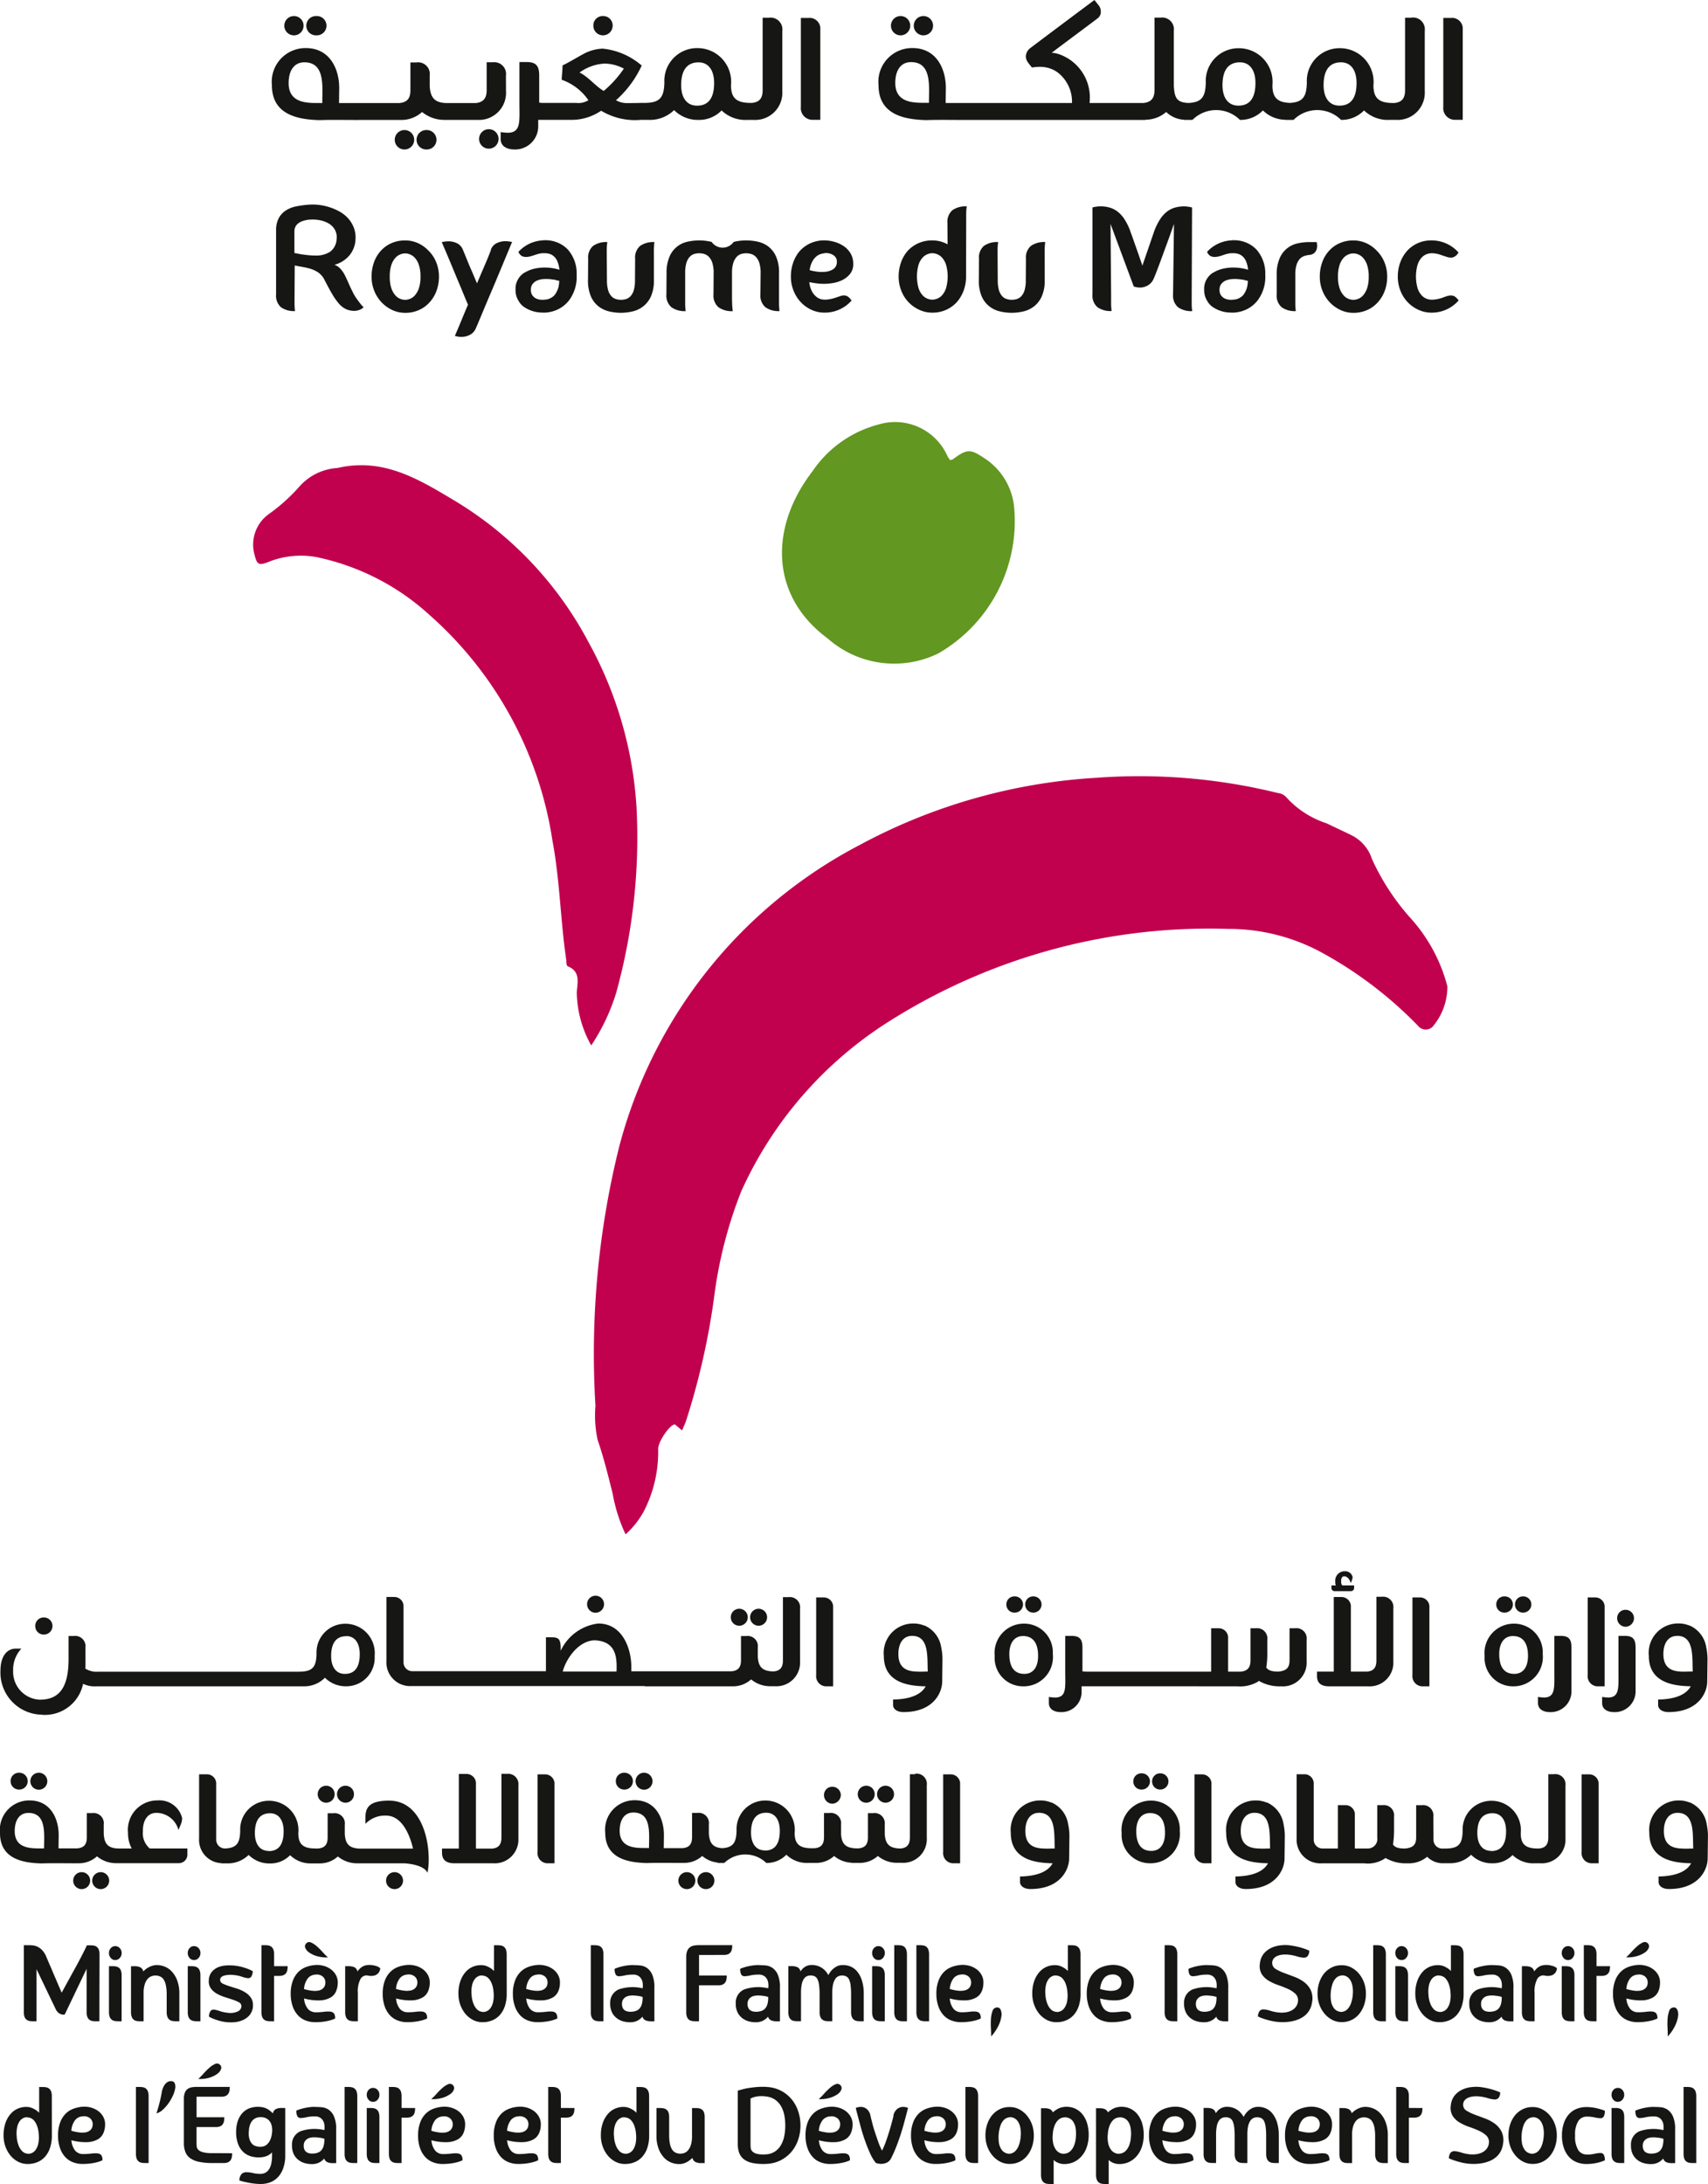 <svg id="Group_938" data-name="Group 938" xmlns="http://www.w3.org/2000/svg" xmlns:xlink="http://www.w3.org/1999/xlink" width="77.559" height="99.151" viewBox="0 0 77.559 99.151">
  <defs>
    <clipPath id="clip-path">
      <rect id="Rectangle_1061" data-name="Rectangle 1061" width="77.559" height="99.15" fill="none"/>
    </clipPath>
  </defs>
  <g id="Group_937" data-name="Group 937" clip-path="url(#clip-path)">
    <path id="Path_1603" data-name="Path 1603" d="M195.189,279.361l-.329-.277c-.23.008-.748.771-.759,1.1a5.888,5.888,0,0,1-.636,2.819,3.91,3.91,0,0,1-.843,1.074,7.231,7.231,0,0,1-.584-1.839c-.206-.823-.408-1.644-.684-2.448a5.165,5.165,0,0,1-.1-1.545,38.98,38.98,0,0,1,1.08-11.776,21.644,21.644,0,0,1,10.94-13.7,25.836,25.836,0,0,1,10.741-3.04,26.292,26.292,0,0,1,8.229.693.59.59,0,0,1,.373.183,4.217,4.217,0,0,0,1.833,1.19c.367.177.738.348,1.1.525a1.833,1.833,0,0,1,.965,1.1,10.616,10.616,0,0,0,1.769,2.7,7.394,7.394,0,0,1,1.656,3.082,2.813,2.813,0,0,1-.669,1.827.445.445,0,0,1-.664-.039,18.285,18.285,0,0,0-4.456-3.371,8.842,8.842,0,0,0-4.165-1.029,27.18,27.18,0,0,0-15.4,4.2,17.752,17.752,0,0,0-6.711,7.712,19.8,19.8,0,0,0-1.21,4.635,32.52,32.52,0,0,1-1.309,5.824c-.044.116-.1.228-.168.4" transform="translate(-164.215 -214.419)" fill="#c1004e"/>
    <path id="Path_1604" data-name="Path 1604" d="M96.768,175.991a5.077,5.077,0,0,1-.659-2.4c.017-.428.2-.956-.415-1.2-.061-.024-.054-.231-.072-.354-.257-1.771-.283-3.567-.615-5.33a17.082,17.082,0,0,0-5.576-10.255,10.9,10.9,0,0,0-5.178-2.643,3.965,3.965,0,0,0-2.172.238c-.441.172-.5.087-.615-.38a1.7,1.7,0,0,1,.642-1.791,8.251,8.251,0,0,0,1.366-1.216,2.511,2.511,0,0,1,1.774-.889c2.111-.492,3.753.553,5.386,1.528a16.473,16.473,0,0,1,6.005,6.375,17.722,17.722,0,0,1,2.182,7.489,26.383,26.383,0,0,1-.924,8.438,9.1,9.1,0,0,1-1.13,2.383" transform="translate(-69.918 -128.525)" fill="#c1004e"/>
    <path id="Path_1605" data-name="Path 1605" d="M259.171,137.56a.567.567,0,0,0,.125-.041c.645-.475.782-.48,1.454-.027a2.988,2.988,0,0,1,1.329,2.273,6.93,6.93,0,0,1-3.456,6.574,4.558,4.558,0,0,1-5.018-.684c-2.635-1.946-2.64-5.055-.688-7.59a5.22,5.22,0,0,1,3-2.123,2.6,2.6,0,0,1,3.131,1.442c.029.054.067.1.117.177" transform="translate(-216.022 -116.671)" fill="#629721"/>
    <path id="Path_1606" data-name="Path 1606" d="M99.1,6.041a.438.438,0,1,0,0-.875.438.438,0,1,0,0,.875" transform="translate(-84.733 -4.437)" fill="#161615"/>
    <path id="Path_1607" data-name="Path 1607" d="M91.8,6.041a.438.438,0,1,0,0-.875.438.438,0,0,0,0,.875" transform="translate(-78.473 -4.437)" fill="#161615"/>
    <path id="Path_1608" data-name="Path 1608" d="M127.392,41.824a.441.441,0,1,0,0,.883.441.441,0,0,0,0-.883" transform="translate(-109.025 -35.92)" fill="#161615"/>
    <path id="Path_1609" data-name="Path 1609" d="M134.454,41.824a.441.441,0,0,0,0,.883.442.442,0,1,0,0-.883" transform="translate(-115.097 -35.92)" fill="#161615"/>
    <path id="Path_1610" data-name="Path 1610" d="M98.085,16.7a.533.533,0,0,0-.591-.607H97.21v1.267c0,.353-.138.545-.491.584h-1.29c-.576,0-.775-.238-.806-.776V16.7a.529.529,0,0,0-.6-.6h-.276v1.267c0,.353-.138.545-.5.576H90.506l.008-.66c.008-.891-.43-1.835-1.513-1.835a1.531,1.531,0,0,0-1.543,1.689c0,1.374,1.244,1.559,2.18,1.582.468-.023,1.82,0,1.774-.008h1.905a1.4,1.4,0,0,0,.96-.361,1.6,1.6,0,0,0,1.037.358v0h1.474a1.229,1.229,0,0,0,1.3-1.305Zm-8.339,1.244c-.507-.015-1.528.107-1.528-.906,0-.553.238-.944.714-.944.737,0,.821.653.821,1.3,0,.192-.008.384-.008.553" transform="translate(-75.111 -13.265)" fill="#161615"/>
    <path id="Path_1611" data-name="Path 1611" d="M154.463,41.551a.442.442,0,0,0,0,.883.442.442,0,1,0,0-.883" transform="translate(-132.287 -35.685)" fill="#161615"/>
    <path id="Path_1612" data-name="Path 1612" d="M191.295,6.041a.439.439,0,0,0,.438-.445.426.426,0,0,0-.438-.43.422.422,0,0,0-.438.43.435.435,0,0,0,.438.445" transform="translate(-163.913 -4.437)" fill="#161615"/>
    <path id="Path_1613" data-name="Path 1613" d="M173.23,5.71h-.284V9c0,.345-.13.545-.491.576H172.4c-.645,0-.891-.223-.891-.806a1.529,1.529,0,0,0-1.543-1.682,1.485,1.485,0,0,0-1.482,1.559c-.016.683-.2.929-.906.929h-.139c-.123,0-.123.008-.63.008a.977.977,0,0,1-.522-.13,4.743,4.743,0,0,0,1.167-1.574,3.189,3.189,0,0,0-1.774-.768,1.989,1.989,0,0,0-.891.253c-.338.184-.729.422-.929.507,0,.207-.039.53-.039.653a2.454,2.454,0,0,1,1.213.929.846.846,0,0,1-.545.123h-1.513a1,1,0,0,1-.176-.015V8.336c0-.438-.138-.614-.568-.614h-.33V9.58c0,.829.084,1.351-.537,1.351a2.5,2.5,0,0,1-.315-.031v.322c0,.3.253.468.63.468a1.047,1.047,0,0,0,1.075-1.044v-.3h1.521a2.381,2.381,0,0,0,1.336-.415,2.984,2.984,0,0,0,1.8.415h.361v0a1.568,1.568,0,0,0,1.152-.443,1.52,1.52,0,0,0,1.113.445,1.42,1.42,0,0,0,1.044-.43,1.553,1.553,0,0,0,1.168.429h.276a1.233,1.233,0,0,0,1.313-1.305V6.309a.535.535,0,0,0-.607-.6m-7.5,3.325c-.376-.215-.691-.637-1.1-.837a2.136,2.136,0,0,1,1.136-.407,1.909,1.909,0,0,1,.875.23,4.929,4.929,0,0,1-.914,1.013m4.239.668c-.484,0-.722-.384-.722-.929,0-.653.246-1.037.791-1.037.468,0,.706.384.706.937,0,.645-.23,1.029-.775,1.029" transform="translate(-138.315 -4.904)" fill="#161615"/>
    <path id="Path_1614" data-name="Path 1614" d="M257.992,5.765H257.6V9.8a.53.53,0,0,0,.53.591h.353V6.2a.491.491,0,0,0-.491-.438" transform="translate(-221.233 -4.951)" fill="#161615"/>
    <path id="Path_1615" data-name="Path 1615" d="M294.209,6.041a.438.438,0,1,0,0-.875.438.438,0,0,0,0,.875" transform="translate(-252.298 -4.437)" fill="#161615"/>
    <path id="Path_1616" data-name="Path 1616" d="M286.912,6.041a.438.438,0,1,0,0-.875.438.438,0,0,0,0,.875" transform="translate(-246.038 -4.437)" fill="#161615"/>
    <path id="Path_1617" data-name="Path 1617" d="M306.762.806h-.284V4.1c0,.345-.13.545-.491.576h-.054c-.645,0-.891-.223-.891-.806A1.529,1.529,0,0,0,303.5,2.188a1.485,1.485,0,0,0-1.482,1.559c-.014.635-.175.891-.764.925-.577-.021-.8-.247-.8-.8a1.529,1.529,0,0,0-1.543-1.682,1.485,1.485,0,0,0-1.482,1.559c-.015.645-.18.9-.793.926-.546-.026-.623-.248-.659-.773V1.4a.532.532,0,0,0-.6-.6H295.1V4.092c0,.353-.138.545-.5.584h-2.45a2.083,2.083,0,0,0-1.443-2.234,1.3,1.3,0,0,0-.276-.046c.7-.53,1.4-1.044,2.1-1.574a.36.36,0,0,0,.131-.292.457.457,0,0,0-.077-.261L292.372,0c-.967.722-1.943,1.451-2.9,2.173a.5.5,0,0,0-.215.392c0,.2.161.345.277.5a2.25,2.25,0,0,1,.376-.031,1.371,1.371,0,0,1,.76.23,1.673,1.673,0,0,1,.683,1.413h-5.736l.008-.66c.008-.891-.43-1.835-1.513-1.835a1.531,1.531,0,0,0-1.543,1.689c0,1.374,1.244,1.559,2.181,1.582.468-.023,1.82,0,1.774-.008h8.163v-.01a1.435,1.435,0,0,0,.944-.351,1.269,1.269,0,0,0,.814.353v.007h.384V5.437a1.527,1.527,0,0,1,2.15.006,1.42,1.42,0,0,0,1.044-.43,1.473,1.473,0,0,0,1.014.424v.006h.383V5.437a1.528,1.528,0,0,1,2.151.006,1.42,1.42,0,0,0,1.044-.43,1.553,1.553,0,0,0,1.168.429h.276a1.233,1.233,0,0,0,1.313-1.305V1.4a.535.535,0,0,0-.607-.6m-21.908,3.87c-.507-.015-1.528.107-1.528-.906,0-.553.238-.944.714-.944.737,0,.822.653.822,1.3,0,.192-.008.384-.008.553m14.052.123c-.484,0-.722-.384-.722-.929,0-.653.246-1.037.791-1.037.468,0,.706.384.706.937,0,.645-.23,1.029-.776,1.029m4.592,0c-.484,0-.722-.384-.722-.929,0-.653.246-1.037.791-1.037.468,0,.706.384.706.937,0,.645-.231,1.029-.776,1.029" transform="translate(-242.675)" fill="#161615"/>
    <path id="Path_1618" data-name="Path 1618" d="M464.631,5.765h-.392V9.8a.53.53,0,0,0,.53.591h.353V6.2a.491.491,0,0,0-.491-.438" transform="translate(-398.7 -4.951)" fill="#161615"/>
    <path id="Path_1619" data-name="Path 1619" d="M89.664,70.006q0,.212,0,.339t.01.2c0,.055.009.1.014.123a1.014,1.014,0,0,1-.643-.175.706.706,0,0,1-.219-.585v-2.9a1.158,1.158,0,0,1,.116-.548.949.949,0,0,1,.318-.353,1.371,1.371,0,0,1,.483-.192,4.376,4.376,0,0,1,.609-.079,2.371,2.371,0,0,1,.452.017,2.521,2.521,0,0,1,.476.11,2.4,2.4,0,0,1,.448.2,1.5,1.5,0,0,1,.373.3,1.4,1.4,0,0,1,.253.414,1.238,1.238,0,0,1,.079.52,1.216,1.216,0,0,1-.257.719,1.337,1.337,0,0,1-.7.452.644.644,0,0,1,.267.175,1.294,1.294,0,0,1,.2.287q.085.168.171.366t.188.4a1.951,1.951,0,0,0,.164.284q.089.127.164.222a1.4,1.4,0,0,0,.171.192.6.6,0,0,1-.137.1.819.819,0,0,1-.178.055.746.746,0,0,1-.246,0,.831.831,0,0,1-.3-.1,1.029,1.029,0,0,1-.274-.233,2.862,2.862,0,0,1-.291-.417q-.154-.26-.352-.65a.911.911,0,0,0-.281-.332,1.383,1.383,0,0,0-.4-.181.594.594,0,0,0-.079-.02.367.367,0,0,1-.072-.021q-.048-.007-.133-.024t-.174-.031l-.212-.041Zm.691-3.491a1.325,1.325,0,0,0-.339.072.671.671,0,0,0-.212.123.426.426,0,0,0-.113.161.492.492,0,0,0-.034.178v.236q0,.147,0,.3t0,.277v.168q.157.034.322.062c.091.014.192.026.3.038a3.1,3.1,0,0,0,.322.017,1.171,1.171,0,0,0,.678-.171.754.754,0,0,0,.294-.561.711.711,0,0,0-.075-.435.774.774,0,0,0-.281-.287,1.257,1.257,0,0,0-.411-.15,1.64,1.64,0,0,0-.459-.024" transform="translate(-76.289 -56.546)" fill="#161615"/>
    <path id="Path_1620" data-name="Path 1620" d="M122.127,77.8a1.583,1.583,0,0,1,.332.517,1.7,1.7,0,0,1,.12.64,1.84,1.84,0,0,1-.11.64,1.568,1.568,0,0,1-.308.517,1.422,1.422,0,0,1-.483.356,1.5,1.5,0,0,1-.633.13,1.376,1.376,0,0,1-.592-.13,1.6,1.6,0,0,1-.489-.356,1.645,1.645,0,0,1-.325-.517,1.7,1.7,0,0,1-.12-.64,1.885,1.885,0,0,1,.106-.64,1.517,1.517,0,0,1,.3-.517,1.42,1.42,0,0,1,.483-.356,1.5,1.5,0,0,1,.633-.13,1.394,1.394,0,0,1,.6.13,1.518,1.518,0,0,1,.483.356m-1.082,2.211a.658.658,0,0,0,.209-.041.577.577,0,0,0,.229-.157.937.937,0,0,0,.185-.322,1.581,1.581,0,0,0,.075-.534,1.612,1.612,0,0,0-.075-.537.9.9,0,0,0-.185-.322.59.59,0,0,0-.229-.154.551.551,0,0,0-.417,0,.589.589,0,0,0-.229.154.891.891,0,0,0-.185.322,1.6,1.6,0,0,0-.075.537,1.573,1.573,0,0,0,.075.534.933.933,0,0,0,.185.322.576.576,0,0,0,.229.157.658.658,0,0,0,.209.041" transform="translate(-102.646 -66.398)" fill="#161615"/>
    <path id="Path_1621" data-name="Path 1621" d="M144.336,77.975a.532.532,0,0,1,.253-.3.937.937,0,0,1,.322-.092,1.3,1.3,0,0,1,.39.034q-.438,1.054-.787,1.889l-.3.705q-.147.349-.264.63t-.195.465q-.079.185-.092.212a.587.587,0,0,1-.253.3.834.834,0,0,1-.315.1.976.976,0,0,1-.39-.041l.178-.417.188-.455q.106-.257.229-.544l-.085-.2q-.065-.151-.151-.363t-.192-.462q-.106-.25-.209-.5-.246-.6-.554-1.314a1.3,1.3,0,0,1,.39-.034.9.9,0,0,1,.318.092.563.563,0,0,1,.257.3l.072.174q.058.14.144.353t.2.469l.219.517q.123-.287.233-.547l.2-.465q.086-.205.137-.339c.034-.089.056-.143.065-.161" transform="translate(-122.049 -66.629)" fill="#161615"/>
    <path id="Path_1622" data-name="Path 1622" d="M166.272,78.736a1.425,1.425,0,0,1,.418-.175,2,2,0,0,1,.486-.058,2.219,2.219,0,0,1,.678.1,1.308,1.308,0,0,0-.089-.376.6.6,0,0,0-.267-.308.627.627,0,0,0-.147-.051.861.861,0,0,0-.181-.017h-.075a1.122,1.122,0,0,0-.192.031c-.064.016-.127.036-.192.058s-.128.042-.191.058a.763.763,0,0,1-.185.024.437.437,0,0,1-.185-.041.4.4,0,0,1-.143-.157l-.014-.027.014-.021a1.61,1.61,0,0,1,1.088-.507.3.3,0,0,1,.058-.007h.058a1.426,1.426,0,0,1,.575.113,1.393,1.393,0,0,1,.452.311,1.634,1.634,0,0,1,.4,1.116v.055a1.772,1.772,0,0,1-.363,1.157,1.437,1.437,0,0,1-.428.356,1.491,1.491,0,0,1-.558.171.5.5,0,0,1-.082.007h-.089a2,2,0,0,1-.3-.024,1.5,1.5,0,0,1-.6-.253.828.828,0,0,1-.219-.257.906.906,0,0,1-.137-.486v-.041a.833.833,0,0,1,.11-.445.854.854,0,0,1,.294-.308m1.417.329q-.089-.014-.2-.027a1.894,1.894,0,0,0-.229-.014,1.629,1.629,0,0,0-.185.01.734.734,0,0,0-.164.038.512.512,0,0,0-.26.171.341.341,0,0,0-.055.092.43.43,0,0,0-.027.113.206.206,0,0,0-.007.062.581.581,0,0,0,.02.147.35.35,0,0,0,.082.147.425.425,0,0,0,.161.116.7.7,0,0,0,.284.048.366.366,0,0,0,.082-.007.6.6,0,0,0,.336-.11.449.449,0,0,0,.116-.1.672.672,0,0,0,.082-.127.87.87,0,0,0,.1-.267,1.311,1.311,0,0,0,.027-.253.013.013,0,0,1-.01,0,.014.014,0,0,0-.01,0l-.062-.014c-.023,0-.05-.011-.082-.02" transform="translate(-142.452 -66.356)" fill="#161615"/>
    <path id="Path_1623" data-name="Path 1623" d="M192.132,79.571a1.747,1.747,0,0,1-.137.746,1.208,1.208,0,0,1-.353.452,1.25,1.25,0,0,1-.483.226,2.287,2.287,0,0,1-1.054,0,1.251,1.251,0,0,1-.483-.226,1.176,1.176,0,0,1-.349-.452,1.784,1.784,0,0,1-.133-.746l.007-.965a.7.7,0,0,1,.222-.585,1.03,1.03,0,0,1,.647-.175c0,.027-.009.068-.014.123s-.008.119-.01.205,0,.2,0,.335L190,79.571a1.586,1.586,0,0,0,.055.462.671.671,0,0,0,.147.27.472.472,0,0,0,.205.13.784.784,0,0,0,.459,0,.474.474,0,0,0,.205-.13.673.673,0,0,0,.147-.27,1.584,1.584,0,0,0,.055-.462l.007-.965a.694.694,0,0,1,.226-.585,1.046,1.046,0,0,1,.65-.175q-.007.041-.014.123c0,.05-.008.119-.01.205s0,.2,0,.335Z" transform="translate(-162.439 -66.856)" fill="#161615"/>
    <path id="Path_1624" data-name="Path 1624" d="M218.627,78.8a1.5,1.5,0,0,0-.058-.462.714.714,0,0,0-.154-.274.486.486,0,0,0-.212-.133.821.821,0,0,0-.233-.034.784.784,0,0,0-.229.034.466.466,0,0,0-.205.133.74.74,0,0,0-.15.274,1.5,1.5,0,0,0-.058.462v1.061q0,.205.007.335c0,.087.009.155.014.205s.009.1.014.123a1.03,1.03,0,0,1-.65-.178.7.7,0,0,1-.226-.582l.007-.965a1.507,1.507,0,0,0-.058-.462.711.711,0,0,0-.154-.274.484.484,0,0,0-.212-.133.819.819,0,0,0-.233-.034.786.786,0,0,0-.229.034.466.466,0,0,0-.205.133.707.707,0,0,0-.147.274,1.585,1.585,0,0,0-.055.462v1.061q0,.205,0,.335c0,.087.006.155.01.205s.009.1.014.123a1.03,1.03,0,0,1-.65-.178.7.7,0,0,1-.226-.582l.007-.965a1.808,1.808,0,0,1,.134-.749,1.145,1.145,0,0,1,.821-.678,2.428,2.428,0,0,1,.524-.058,2.39,2.39,0,0,1,.568.068.61.61,0,0,0,1,0,2.391,2.391,0,0,1,.568-.068,2.475,2.475,0,0,1,.527.058,1.212,1.212,0,0,1,.483.222,1.173,1.173,0,0,1,.349.455,1.808,1.808,0,0,1,.133.749v1.061q0,.205,0,.335c0,.087.006.155.01.205s.009.1.014.123a1.015,1.015,0,0,1-.647-.178.7.7,0,0,1-.222-.582Z" transform="translate(-184.088 -66.398)" fill="#161615"/>
    <path id="Path_1625" data-name="Path 1625" d="M256.976,79.859a.5.5,0,0,1,.157.164l.021.021-.021.02a1.625,1.625,0,0,1-1.211.527,1.407,1.407,0,0,1-.592-.127,1.549,1.549,0,0,1-.489-.353,1.643,1.643,0,0,1-.325-.517,1.7,1.7,0,0,1-.12-.64,1.885,1.885,0,0,1,.106-.64,1.594,1.594,0,0,1,.3-.524,1.468,1.468,0,0,1,.483-.349,1.5,1.5,0,0,1,.633-.13,1.727,1.727,0,0,1,.421.058,1.457,1.457,0,0,1,.428.185,1.063,1.063,0,0,1,.329.332.9.9,0,0,1,.13.493.692.692,0,0,1-.144.455,1.044,1.044,0,0,1-.342.274,1.492,1.492,0,0,1-.421.137,2.36,2.36,0,0,1-.387.038,2.777,2.777,0,0,1-.442-.031q-.188-.031-.257-.044a1.117,1.117,0,0,0,.11.4.835.835,0,0,0,.185.243.565.565,0,0,0,.205.12.651.651,0,0,0,.185.031,1.321,1.321,0,0,0,.274-.027,2.11,2.11,0,0,0,.233-.062q.1-.034.2-.068a.521.521,0,0,1,.181-.034.312.312,0,0,1,.171.048m-1.054-1.964a.942.942,0,0,0-.178.038.584.584,0,0,0-.2.113.789.789,0,0,0-.181.233,1.147,1.147,0,0,0-.116.383,2.227,2.227,0,0,0,.311.065,1.6,1.6,0,0,0,.4.01.82.82,0,0,0,.356-.116.378.378,0,0,0,.168-.322A.334.334,0,0,0,256.35,78a.6.6,0,0,0-.428-.109" transform="translate(-218.482 -66.398)" fill="#161615"/>
    <path id="Path_1626" data-name="Path 1626" d="M292.12,69.545a1.819,1.819,0,0,1-.11.633,1.649,1.649,0,0,1-.308.524,1.464,1.464,0,0,1-.483.349,1.5,1.5,0,0,1-.633.13,1.376,1.376,0,0,1-.592-.13,1.564,1.564,0,0,1-.815-.866,1.7,1.7,0,0,1-.12-.64,1.886,1.886,0,0,1,.106-.64,1.6,1.6,0,0,1,.3-.524,1.467,1.467,0,0,1,.483-.349,1.5,1.5,0,0,1,.633-.13,1.4,1.4,0,0,1,.7.178l-.007-.965a.7.7,0,0,1,.226-.585,1.046,1.046,0,0,1,.65-.175c0,.027-.009.069-.014.123s-.008.119-.01.205,0,.2,0,.335Zm-1.533,1.047a.658.658,0,0,0,.209-.041.59.59,0,0,0,.229-.154.9.9,0,0,0,.185-.322,1.957,1.957,0,0,0,0-1.075.9.9,0,0,0-.185-.322.59.59,0,0,0-.229-.154.551.551,0,0,0-.417,0,.591.591,0,0,0-.229.154.892.892,0,0,0-.185.322,1.953,1.953,0,0,0,0,1.075.892.892,0,0,0,.185.322.591.591,0,0,0,.229.154.657.657,0,0,0,.209.041" transform="translate(-248.252 -56.987)" fill="#161615"/>
    <path id="Path_1627" data-name="Path 1627" d="M317.844,79.571a1.748,1.748,0,0,1-.137.746,1.208,1.208,0,0,1-.353.452,1.25,1.25,0,0,1-.483.226,2.287,2.287,0,0,1-1.054,0,1.251,1.251,0,0,1-.483-.226,1.176,1.176,0,0,1-.349-.452,1.784,1.784,0,0,1-.133-.746l.007-.965a.7.7,0,0,1,.222-.585,1.03,1.03,0,0,1,.647-.175c0,.027-.009.068-.014.123s-.008.119-.01.205,0,.2,0,.335l.007,1.061a1.585,1.585,0,0,0,.055.462.671.671,0,0,0,.147.27.472.472,0,0,0,.205.13.784.784,0,0,0,.459,0,.474.474,0,0,0,.205-.13.673.673,0,0,0,.147-.27,1.584,1.584,0,0,0,.055-.462l.007-.965a.694.694,0,0,1,.226-.585,1.045,1.045,0,0,1,.65-.175c0,.027-.009.068-.014.123s-.008.119-.01.205,0,.2,0,.335Z" transform="translate(-270.404 -66.856)" fill="#161615"/>
    <path id="Path_1628" data-name="Path 1628" d="M355.953,70.448q0,.205,0,.335t.01.205q.007.082.014.123a1.033,1.033,0,0,1-.644-.175.7.7,0,0,1-.226-.585l.041-3.2q-.192.554-.37,1.033l-.154.421q-.079.216-.15.407l-.134.353q-.062.161-.11.264a.635.635,0,0,1-.26.311.791.791,0,0,1-.3.1.85.85,0,0,1-.349-.048l-1.054-2.84.027,3.292c0,.137,0,.249,0,.335s.006.155.01.205.009.1.014.123a1.029,1.029,0,0,1-.647-.175.7.7,0,0,1-.223-.585V66.41l.027-.014q.041-.007.1-.02l.106-.014a1.159,1.159,0,0,1,.133-.007,1.491,1.491,0,0,1,.411.055,1.091,1.091,0,0,1,.359.181,1.386,1.386,0,0,1,.311.342,2.727,2.727,0,0,1,.267.537c0,.018.017.055.038.11s.044.121.072.2l.089.253q.048.137.1.281.116.329.253.732l.541-1.574a2.722,2.722,0,0,1,.267-.537,1.382,1.382,0,0,1,.311-.342,1.09,1.09,0,0,1,.359-.181,1.492,1.492,0,0,1,.411-.055,1.166,1.166,0,0,1,.133.007l.106.014c.037.009.068.016.1.02l.027.014Z" transform="translate(-301.839 -56.987)" fill="#161615"/>
    <path id="Path_1629" data-name="Path 1629" d="M387.786,78.736a1.426,1.426,0,0,1,.418-.175,2,2,0,0,1,.486-.058,2.219,2.219,0,0,1,.678.1,1.3,1.3,0,0,0-.089-.376.6.6,0,0,0-.267-.308.626.626,0,0,0-.147-.051.858.858,0,0,0-.181-.017h-.075a1.12,1.12,0,0,0-.192.031q-.1.024-.192.058t-.192.058a.761.761,0,0,1-.185.024.437.437,0,0,1-.185-.041.4.4,0,0,1-.144-.157l-.014-.027.014-.021a1.61,1.61,0,0,1,1.088-.507.306.306,0,0,1,.058-.007h.058a1.426,1.426,0,0,1,.575.113,1.393,1.393,0,0,1,.452.311,1.634,1.634,0,0,1,.4,1.116v.055a1.772,1.772,0,0,1-.363,1.157,1.436,1.436,0,0,1-.428.356,1.491,1.491,0,0,1-.558.171.5.5,0,0,1-.082.007h-.089a2.005,2.005,0,0,1-.3-.024,1.5,1.5,0,0,1-.6-.253.83.83,0,0,1-.219-.257.907.907,0,0,1-.137-.486v-.041a.835.835,0,0,1,.11-.445.856.856,0,0,1,.294-.308m1.417.329q-.089-.014-.2-.027a1.9,1.9,0,0,0-.229-.014,1.627,1.627,0,0,0-.185.01.736.736,0,0,0-.164.038.512.512,0,0,0-.26.171.341.341,0,0,0-.055.092.429.429,0,0,0-.027.113.2.2,0,0,0-.007.062.583.583,0,0,0,.021.147.351.351,0,0,0,.082.147.426.426,0,0,0,.161.116.7.7,0,0,0,.284.048.367.367,0,0,0,.082-.007.6.6,0,0,0,.335-.11.447.447,0,0,0,.116-.1.673.673,0,0,0,.082-.127.869.869,0,0,0,.1-.267,1.3,1.3,0,0,0,.027-.253.013.013,0,0,1-.01,0,.014.014,0,0,0-.01,0l-.062-.014c-.023,0-.05-.011-.082-.02" transform="translate(-332.694 -66.356)" fill="#161615"/>
    <path id="Path_1630" data-name="Path 1630" d="M410.652,79.33a1.8,1.8,0,0,1,.134-.749,1.144,1.144,0,0,1,.821-.678,2.421,2.421,0,0,1,.524-.058h.335a.673.673,0,0,1,.014.267.394.394,0,0,1-.092.2.372.372,0,0,1-.257.116,1.164,1.164,0,0,0-.229.051.5.5,0,0,0-.2.13.7.7,0,0,0-.147.264,1.464,1.464,0,0,0-.058.459v.992c0,.137,0,.248,0,.332s.006.152.01.2.009.1.014.123a1.033,1.033,0,0,1-.643-.174.7.7,0,0,1-.226-.585Z" transform="translate(-352.678 -66.855)" fill="#161615"/>
    <path id="Path_1631" data-name="Path 1631" d="M427.125,77.8a1.583,1.583,0,0,1,.332.517,1.7,1.7,0,0,1,.12.64,1.84,1.84,0,0,1-.11.64,1.568,1.568,0,0,1-.308.517,1.421,1.421,0,0,1-.483.356,1.5,1.5,0,0,1-.633.13,1.376,1.376,0,0,1-.592-.13,1.594,1.594,0,0,1-.489-.356,1.645,1.645,0,0,1-.325-.517,1.7,1.7,0,0,1-.12-.64,1.886,1.886,0,0,1,.106-.64,1.518,1.518,0,0,1,.3-.517,1.42,1.42,0,0,1,.483-.356,1.5,1.5,0,0,1,.633-.13,1.394,1.394,0,0,1,.6.13,1.518,1.518,0,0,1,.483.356m-1.082,2.211a.658.658,0,0,0,.209-.041.577.577,0,0,0,.229-.157.938.938,0,0,0,.185-.322,1.58,1.58,0,0,0,.075-.534,1.611,1.611,0,0,0-.075-.537.9.9,0,0,0-.185-.322.591.591,0,0,0-.229-.154.551.551,0,0,0-.417,0,.589.589,0,0,0-.229.154.89.89,0,0,0-.185.322,1.6,1.6,0,0,0-.075.537,1.573,1.573,0,0,0,.075.534.932.932,0,0,0,.185.322.575.575,0,0,0,.229.157.658.658,0,0,0,.209.041" transform="translate(-364.586 -66.398)" fill="#161615"/>
    <path id="Path_1632" data-name="Path 1632" d="M451.108,77.895a.657.657,0,0,0-.209.041.59.59,0,0,0-.229.154.893.893,0,0,0-.185.322,1.952,1.952,0,0,0,0,1.075.892.892,0,0,0,.185.322.589.589,0,0,0,.229.154.654.654,0,0,0,.209.041,1.322,1.322,0,0,0,.274-.027,2.114,2.114,0,0,0,.233-.062c.069-.027.133-.051.2-.072a.573.573,0,0,1,.181-.031.373.373,0,0,1,.178.048.639.639,0,0,1,.157.157l.014.028-.021.02a1.623,1.623,0,0,1-.537.387,1.607,1.607,0,0,1-.667.14,1.4,1.4,0,0,1-.6-.13,1.565,1.565,0,0,1-.815-.866,1.7,1.7,0,0,1-.12-.64,1.84,1.84,0,0,1,.11-.64,1.646,1.646,0,0,1,.308-.524,1.461,1.461,0,0,1,1.109-.479,1.625,1.625,0,0,1,1.211.527l.021.021-.021.027a.367.367,0,0,1-.157.157.28.28,0,0,1-.171.048.573.573,0,0,1-.181-.031l-.2-.065a1.674,1.674,0,0,0-.233-.072,1.183,1.183,0,0,0-.274-.031" transform="translate(-386.112 -66.398)" fill="#161615"/>
    <path id="Path_1633" data-name="Path 1633" d="M2.036,526.274A1.769,1.769,0,0,0,3.9,524.868a1.225,1.225,0,0,0,.6.114h9.445v0a1.319,1.319,0,0,0,.937-.391,1.336,1.336,0,0,0,.971.389,1.289,1.289,0,0,0,1.286-1.373,1.333,1.333,0,0,0-1.346-1.466,1.3,1.3,0,0,0-1.292,1.359c-.013.6-.174.817-.79.817H4.6a.961.961,0,0,1-.6-.141c.013-.2.007-.362.007-.429v-.522a.469.469,0,0,0-.522-.529H3.241v1.051c0,1.426-.529,1.841-1.312,1.841a1.265,1.265,0,0,1-1.205-1.319,1.394,1.394,0,0,1,.375-1H.858c-.475,0-.71.429-.71,1a1.913,1.913,0,0,0,1.888,2M15.847,522.7c.408,0,.616.341.616.817,0,.563-.2.9-.676.9-.415,0-.623-.335-.623-.81,0-.562.208-.9.683-.9" transform="translate(-0.127 -448.424)" fill="#161615"/>
    <path id="Path_1634" data-name="Path 1634" d="M11.724,520.921a.39.39,0,0,0,.4-.388.386.386,0,0,0-.4-.388.379.379,0,0,0-.382.388.383.383,0,0,0,.382.388" transform="translate(-9.741 -446.713)" fill="#161615"/>
    <path id="Path_1635" data-name="Path 1635" d="M189.222,513.983a.387.387,0,0,0,.382-.388.385.385,0,0,0-.77,0,.385.385,0,0,0,.388.388" transform="translate(-162.175 -440.766)" fill="#161615"/>
    <path id="Path_1636" data-name="Path 1636" d="M135.976,517.69h4a1.221,1.221,0,0,0,.837-.315,1.355,1.355,0,0,0,.837.31v0h.241a1.076,1.076,0,0,0,1.145-1.138v-2.384a.467.467,0,0,0-.529-.522h-.248v2.872c0,.3-.114.476-.429.5h-.013c-.5-.013-.676-.208-.7-.676v-.408a.462.462,0,0,0-.522-.522h-.241v1.1c0,.308-.121.476-.435.5h-4.545v-.194c0-.837-.4-1.975-1.5-1.975a2.164,2.164,0,0,0-1.708,1.239v-.114c0-.5-.147-.5-.515-.5h-.154v1.54h-6.045a.4.4,0,0,1-.422-.382v-2.6a.419.419,0,0,0-.429-.388h-.348v2.906a1.076,1.076,0,0,0,1.145,1.138h10.584Zm-1.279-.67H132.26c.121-.5.663-1.393,1.446-1.42.877.04,1,.629,1,1.185,0,.08,0,.161-.007.234" transform="translate(-106.706 -441.132)" fill="#161615"/>
    <path id="Path_1637" data-name="Path 1637" d="M241.662,518.116a.385.385,0,1,0-.382-.382.383.383,0,0,0,.382.382" transform="translate(-207.217 -444.31)" fill="#161615"/>
    <path id="Path_1638" data-name="Path 1638" d="M235.454,518.116a.385.385,0,1,0-.388-.382.381.381,0,0,0,.388.382" transform="translate(-201.881 -444.31)" fill="#161615"/>
    <path id="Path_1639" data-name="Path 1639" d="M262.986,517.732h.308v-3.656a.428.428,0,0,0-.429-.382h-.341v3.522a.462.462,0,0,0,.462.516" transform="translate(-225.462 -441.173)" fill="#161615"/>
    <path id="Path_1640" data-name="Path 1640" d="M286.123,522.176v.007a1.275,1.275,0,0,0-.489-.094,1.335,1.335,0,0,0-1.346,1.473c0,1.2,1.085,1.366,1.9,1.379-.167.308-.576.583-1.48.6v.248c0,.181.181.321.469.321,1.373,0,1.754-.89,1.761-1.373l.013-1.051a2.726,2.726,0,0,0-.06-.529,1.286,1.286,0,0,0-.77-.984m-.248,2.1c-.435,0-.924-.08-.924-.8,0-.475.208-.823.623-.823.784,0,.683.964.71,1.62-.114,0-.261.007-.408.007" transform="translate(-244.154 -448.383)" fill="#161615"/>
    <path id="Path_1641" data-name="Path 1641" d="M330.1,514.1a.371.371,0,0,0,.368-.368.367.367,0,0,0-.368-.368.361.361,0,0,0-.375.368.365.365,0,0,0,.375.368" transform="translate(-283.172 -440.889)" fill="#161615"/>
    <path id="Path_1642" data-name="Path 1642" d="M324.071,514.1a.375.375,0,0,0,.382-.368.37.37,0,0,0-.382-.368.361.361,0,0,0-.375.368.365.365,0,0,0,.375.368" transform="translate(-277.998 -440.889)" fill="#161615"/>
    <path id="Path_1643" data-name="Path 1643" d="M322.588,523.515a1.3,1.3,0,0,0-1.292-1.379,1.33,1.33,0,0,0-1.346,1.467,1.287,1.287,0,0,0,1.286,1.379,1.331,1.331,0,0,0,1.353-1.466m-1.975,0c0-.475.207-.817.623-.817.469,0,.683.341.683.9,0,.482-.2.817-.623.817-.476,0-.683-.335-.683-.9" transform="translate(-274.781 -448.424)" fill="#161615"/>
    <path id="Path_1644" data-name="Path 1644" d="M344.169,526.244h1.747a1.594,1.594,0,0,0,.937-.214.184.184,0,0,1,.04-.033,1.871,1.871,0,0,0,.964.248h.06a1.081,1.081,0,0,0,1.145-1.145v-.971a.467.467,0,0,0-.529-.522h-.248v1.46c0,.3-.114.475-.515.509-.295,0-.455-.06-.542-.187a3.945,3.945,0,0,0,.047-.71v-.549a.464.464,0,0,0-.522-.522h-.241v1.46c0,.308-.12.475-.435.509h-.582v-1.587a.428.428,0,0,0-.429-.382h-.341v1.969h-5.69a.872.872,0,0,1-.154-.013V524.49c0-.382-.121-.536-.5-.536H338.1v1.62c0,.723.074,1.179-.469,1.179a2.136,2.136,0,0,1-.274-.027v.281c0,.261.221.408.549.408a.913.913,0,0,0,.937-.911v-.261h5.329Z" transform="translate(-289.728 -449.686)" fill="#161615"/>
    <path id="Path_1645" data-name="Path 1645" d="M424.181,517.568h1.761a1.077,1.077,0,0,0,1.138-1.138v-2.4a.471.471,0,0,0-.529-.529h-.241V516.4c0,.3-.114.476-.429.5h-.73v-3.006a.433.433,0,0,0-.428-.382h-.348V516.9h-.763v.194c0,.315.174.475.569.475" transform="translate(-363.809 -441.01)" fill="#161615"/>
    <path id="Path_1646" data-name="Path 1646" d="M428.407,506.2h.736a.143.143,0,0,0,.147-.141v-.12h-.529c-.053-.033-.06-.107-.06-.2,0-.121.04-.214.141-.214.067,0,.221.047.295.308a.9.9,0,0,0,.087-.268.343.343,0,0,0-.362-.268.424.424,0,0,0-.428.462.4.4,0,0,0,.027.181h-.2v.12a.143.143,0,0,0,.147.141" transform="translate(-367.801 -433.963)" fill="#161615"/>
    <path id="Path_1647" data-name="Path 1647" d="M454.8,517.732h.308v-3.656a.428.428,0,0,0-.429-.382h-.341v3.522a.462.462,0,0,0,.462.516" transform="translate(-390.2 -441.173)" fill="#161615"/>
    <path id="Path_1648" data-name="Path 1648" d="M481.651,514.1a.375.375,0,0,0,.382-.368.37.37,0,0,0-.382-.368.361.361,0,0,0-.375.368.365.365,0,0,0,.375.368" transform="translate(-413.332 -440.889)" fill="#161615"/>
    <path id="Path_1649" data-name="Path 1649" d="M478.816,524.982a1.332,1.332,0,0,0,1.353-1.466,1.3,1.3,0,0,0-1.292-1.379,1.33,1.33,0,0,0-1.346,1.466,1.287,1.287,0,0,0,1.286,1.379m0-2.283c.469,0,.683.341.683.9,0,.482-.2.817-.623.817-.475,0-.683-.335-.683-.9,0-.475.207-.817.623-.817" transform="translate(-410.115 -448.424)" fill="#161615"/>
    <path id="Path_1650" data-name="Path 1650" d="M487.674,514.1a.371.371,0,0,0,.368-.368.367.367,0,0,0-.368-.368.361.361,0,0,0-.375.368.365.365,0,0,0,.375.368" transform="translate(-418.505 -440.889)" fill="#161615"/>
    <path id="Path_1651" data-name="Path 1651" d="M495.729,526.074h-.288v1.62c0,.723.054,1.178-.475,1.178a2.205,2.205,0,0,1-.268-.027v.281c0,.261.221.409.549.409a.943.943,0,0,0,.971-.911V526.61c0-.382-.114-.536-.489-.536" transform="translate(-424.859 -451.806)" fill="#161615"/>
    <path id="Path_1652" data-name="Path 1652" d="M511.14,517.732h.308v-3.656a.428.428,0,0,0-.428-.382h-.341v3.522a.462.462,0,0,0,.462.516" transform="translate(-438.583 -441.173)" fill="#161615"/>
    <path id="Path_1653" data-name="Path 1653" d="M516.355,526.074h-.288v1.62c0,.723.054,1.178-.475,1.178a2.208,2.208,0,0,1-.268-.027v.281c0,.261.221.409.549.409a.943.943,0,0,0,.971-.911V526.61c0-.382-.114-.536-.489-.536" transform="translate(-442.573 -451.806)" fill="#161615"/>
    <path id="Path_1654" data-name="Path 1654" d="M520.544,518.449a.392.392,0,0,0,.382-.388.381.381,0,0,0-.382-.382.377.377,0,0,0-.382.382.387.387,0,0,0,.382.388" transform="translate(-446.728 -444.596)" fill="#161615"/>
    <path id="Path_1655" data-name="Path 1655" d="M532.259,524.941c-.167.308-.576.583-1.48.6v.248c0,.181.181.321.469.321,1.373,0,1.754-.891,1.761-1.373l.013-1.051a2.721,2.721,0,0,0-.06-.529,1.286,1.286,0,0,0-.77-.984v.007a1.274,1.274,0,0,0-.489-.094,1.335,1.335,0,0,0-1.346,1.473c0,1.2,1.085,1.366,1.9,1.379m-.616-2.29c.783,0,.683.964.71,1.62-.114,0-.261.007-.409.007-.435,0-.924-.08-.924-.8,0-.475.207-.823.623-.823" transform="translate(-455.485 -448.383)" fill="#161615"/>
    <path id="Path_1656" data-name="Path 1656" d="M9.771,570.454a.385.385,0,1,0,.382-.375.383.383,0,0,0-.382.375" transform="translate(-8.392 -489.598)" fill="#161615"/>
    <path id="Path_1657" data-name="Path 1657" d="M3.415,570.454a.378.378,0,0,0,.375.388.382.382,0,1,0,0-.763.374.374,0,0,0-.375.375" transform="translate(-2.933 -489.598)" fill="#161615"/>
    <path id="Path_1658" data-name="Path 1658" d="M23.909,602.047a.385.385,0,1,0,0,.77.385.385,0,0,0,0-.77" transform="translate(-20.2 -517.053)" fill="#161615"/>
    <path id="Path_1659" data-name="Path 1659" d="M30.069,602.047a.385.385,0,0,0,0,.77.385.385,0,1,0,0-.77" transform="translate(-25.496 -517.053)" fill="#161615"/>
    <path id="Path_1660" data-name="Path 1660" d="M6.487,580.381c0-.475.208-.823.616-.823a1.045,1.045,0,0,1,1,.777l.1-.234a.754.754,0,0,0,.067-.308,1.059,1.059,0,0,0-1.111-.8,1.335,1.335,0,0,0-1.346,1.473,1.462,1.462,0,0,0,.167.71H5.41c-.5,0-.676-.207-.7-.676v-.408a.462.462,0,0,0-.522-.522H3.943v1.1c0,.308-.121.475-.435.5h-.85l.007-.576c.007-.777-.375-1.6-1.319-1.6A1.335,1.335,0,0,0,0,580.475c0,1.2,1.085,1.359,1.9,1.379.408-.02,1.587,0,1.547-.007h.12a1.222,1.222,0,0,0,.837-.315,1.355,1.355,0,0,0,.837.31v0H8.121a.389.389,0,0,0,.388-.368v-.3H6.8a.9.9,0,0,1-.308-.8m-4.492.8c-.442-.013-1.332.094-1.332-.79,0-.482.208-.823.623-.823.643,0,.716.569.716,1.132,0,.167-.007.335-.007.482" transform="translate(0 -497.256)" fill="#161615"/>
    <path id="Path_1661" data-name="Path 1661" d="M102.194,574.641a.385.385,0,1,0,.388-.388.383.383,0,0,0-.388.388" transform="translate(-87.767 -493.183)" fill="#161615"/>
    <path id="Path_1662" data-name="Path 1662" d="M108.407,574.641a.385.385,0,1,0,.382-.388.381.381,0,0,0-.382.388" transform="translate(-93.103 -493.183)" fill="#161615"/>
    <path id="Path_1663" data-name="Path 1663" d="M124.581,602.047a.385.385,0,0,0,0,.77.385.385,0,0,0,0-.77" transform="translate(-106.665 -517.053)" fill="#161615"/>
    <path id="Path_1664" data-name="Path 1664" d="M72.7,571.752c-.964,0-1.085.348-1.085.8v.254a1.232,1.232,0,0,1,.931-.375c.81,0,1.132,1.071,1.232,1.5h-2.4c-.5-.013-.676-.208-.7-.676v-.408a.462.462,0,0,0-.522-.522H69.9v1.1c0,.308-.121.475-.435.5h-.12c-.562,0-.777-.194-.777-.7a1.334,1.334,0,0,0-1.346-1.467,1.3,1.3,0,0,0-1.292,1.359c-.013.56-.156.783-.685.808a.4.4,0,0,1-.406-.379v-2.6a.419.419,0,0,0-.428-.389h-.348v2.906a1.058,1.058,0,0,0,1.011,1.128v.01h.268v0a1.35,1.35,0,0,0,.971-.385,1.325,1.325,0,0,0,.971.388,1.238,1.238,0,0,0,.911-.375,1.337,1.337,0,0,0,.984.373v0h.348a1.223,1.223,0,0,0,.837-.315,1.374,1.374,0,0,0,.87.311v0h2.156c.475.034.917.161,1.045.429a3.061,3.061,0,0,0,.054-.629c0-1.152-.482-2.645-1.794-2.645m-5.47,2.283c-.422,0-.629-.335-.629-.81,0-.569.214-.9.69-.9.408,0,.616.335.616.817,0,.563-.2.9-.676.9" transform="translate(-55.022 -490.005)" fill="#161615"/>
    <path id="Path_1665" data-name="Path 1665" d="M145.109,570.411h-.241V573.3c0,.308-.114.482-.428.509h-.73V570.8a.433.433,0,0,0-.429-.382h-.348v3.388h-.763V574c0,.308.174.475.569.475H144.5a1.077,1.077,0,0,0,1.138-1.138v-2.4a.469.469,0,0,0-.529-.522" transform="translate(-122.098 -489.883)" fill="#161615"/>
    <path id="Path_1666" data-name="Path 1666" d="M173.242,570.6H172.9v3.522a.462.462,0,0,0,.462.516h.308v-3.656a.428.428,0,0,0-.428-.382" transform="translate(-148.491 -490.046)" fill="#161615"/>
    <path id="Path_1667" data-name="Path 1667" d="M198.08,570.454a.378.378,0,0,0,.375.388.382.382,0,1,0,0-.763.374.374,0,0,0-.375.375" transform="translate(-170.116 -489.598)" fill="#161615"/>
    <path id="Path_1668" data-name="Path 1668" d="M204.436,570.454a.385.385,0,1,0,.381-.375.383.383,0,0,0-.381.375" transform="translate(-175.575 -489.598)" fill="#161615"/>
    <path id="Path_1669" data-name="Path 1669" d="M224.734,602.047a.385.385,0,0,0,0,.77.385.385,0,1,0,0-.77" transform="translate(-192.679 -517.053)" fill="#161615"/>
    <path id="Path_1670" data-name="Path 1670" d="M218.574,602.047a.385.385,0,1,0,0,.77.385.385,0,0,0,0-.77" transform="translate(-187.384 -517.053)" fill="#161615"/>
    <path id="Path_1671" data-name="Path 1671" d="M265.039,574.967a.387.387,0,0,0,.382.388.406.406,0,0,0,.382-.388.381.381,0,0,0-.382-.382.373.373,0,0,0-.382.382" transform="translate(-227.622 -493.468)" fill="#161615"/>
    <path id="Path_1672" data-name="Path 1672" d="M282.495,575.023a.385.385,0,1,0-.382-.382.383.383,0,0,0,.382.382" transform="translate(-242.286 -493.183)" fill="#161615"/>
    <path id="Path_1673" data-name="Path 1673" d="M276.288,575.023a.385.385,0,1,0-.388-.382.381.381,0,0,0,.388.382" transform="translate(-236.95 -493.183)" fill="#161615"/>
    <path id="Path_1674" data-name="Path 1674" d="M208.744,570.553H208.5v2.873c0,.3-.114.475-.429.5h-.013c-.5-.013-.676-.208-.7-.676v-.408a.462.462,0,0,0-.522-.522h-.241v1.1c0,.308-.12.475-.435.5h-.087c-.5-.013-.676-.208-.7-.676v-.408a.462.462,0,0,0-.522-.522H204.6v1.1c0,.308-.121.475-.435.5h-.12c-.562,0-.777-.194-.777-.7a1.334,1.334,0,0,0-1.346-1.467,1.3,1.3,0,0,0-1.292,1.359c-.012.546-.149.771-.646.805-.43-.026-.587-.233-.612-.671v-.408a.462.462,0,0,0-.522-.522h-.241v1.1c0,.308-.121.475-.435.5h-.85l.007-.576c.007-.777-.375-1.6-1.319-1.6a1.335,1.335,0,0,0-1.346,1.473c0,1.2,1.085,1.359,1.9,1.379.409-.02,1.587,0,1.547-.007h.12a1.222,1.222,0,0,0,.837-.315,1.291,1.291,0,0,0,.7.3v.018h.174l.049,0,.052,0h.027v0a1.371,1.371,0,0,1,1.908,0,1.239,1.239,0,0,0,.911-.375,1.336,1.336,0,0,0,.984.373v0h.348a1.223,1.223,0,0,0,.837-.315,1.338,1.338,0,0,0,.8.307v.007h.348a1.223,1.223,0,0,0,.837-.315,1.354,1.354,0,0,0,.837.31v0h.241a1.075,1.075,0,0,0,1.145-1.138v-2.384a.466.466,0,0,0-.529-.522m-12.084,3.375c-.442-.013-1.333.094-1.333-.79,0-.482.208-.823.623-.823.643,0,.716.569.716,1.131,0,.167-.007.335-.007.482m5.262.107c-.422,0-.629-.335-.629-.81,0-.569.214-.9.69-.9.408,0,.616.335.616.817,0,.563-.2.9-.676.9" transform="translate(-167.183 -490.005)" fill="#161615"/>
    <path id="Path_1675" data-name="Path 1675" d="M303.7,570.6h-.341v3.522a.462.462,0,0,0,.462.516h.308v-3.656a.428.428,0,0,0-.428-.382" transform="translate(-260.531 -490.046)" fill="#161615"/>
    <path id="Path_1676" data-name="Path 1676" d="M326.957,579.082v.007a1.273,1.273,0,0,0-.489-.094,1.335,1.335,0,0,0-1.346,1.473c0,1.2,1.085,1.366,1.9,1.379-.167.308-.576.583-1.48.6v.248c0,.181.181.321.469.321,1.373,0,1.754-.89,1.761-1.373l.013-1.051a2.727,2.727,0,0,0-.06-.529,1.286,1.286,0,0,0-.77-.984m-.248,2.1c-.435,0-.924-.08-.924-.8,0-.475.208-.823.623-.823.783,0,.683.964.71,1.62-.114,0-.261.007-.408.007" transform="translate(-279.223 -497.256)" fill="#161615"/>
    <path id="Path_1677" data-name="Path 1677" d="M362.129,579.043a1.33,1.33,0,0,0-1.346,1.466,1.288,1.288,0,0,0,1.286,1.379,1.332,1.332,0,0,0,1.353-1.466,1.3,1.3,0,0,0-1.292-1.379m0,2.283c-.475,0-.683-.335-.683-.9,0-.475.207-.817.623-.817.469,0,.683.341.683.9,0,.482-.2.817-.623.817" transform="translate(-309.85 -497.297)" fill="#161615"/>
    <path id="Path_1678" data-name="Path 1678" d="M365.288,570.637a.37.37,0,0,0-.382-.368.361.361,0,0,0-.375.368.365.365,0,0,0,.375.368.375.375,0,0,0,.382-.368" transform="translate(-313.068 -489.761)" fill="#161615"/>
    <path id="Path_1679" data-name="Path 1679" d="M371.3,570.637a.367.367,0,0,0-.368-.368.361.361,0,0,0-.375.368.365.365,0,0,0,.375.368.372.372,0,0,0,.368-.368" transform="translate(-318.241 -489.761)" fill="#161615"/>
    <path id="Path_1680" data-name="Path 1680" d="M384.551,570.6h-.341v3.522a.462.462,0,0,0,.462.516h.308v-3.656a.428.428,0,0,0-.428-.382" transform="translate(-329.969 -490.046)" fill="#161615"/>
    <path id="Path_1681" data-name="Path 1681" d="M396.24,579.082v.007a1.273,1.273,0,0,0-.489-.094,1.335,1.335,0,0,0-1.346,1.473c0,1.2,1.085,1.366,1.9,1.379-.167.308-.576.583-1.48.6v.248c0,.181.181.321.469.321,1.373,0,1.754-.89,1.761-1.373l.013-1.051a2.727,2.727,0,0,0-.06-.529,1.286,1.286,0,0,0-.77-.984m-.248,2.1c-.435,0-.924-.08-.924-.8,0-.475.208-.823.623-.823.783,0,.683.964.71,1.62-.114,0-.261.007-.408.007" transform="translate(-338.725 -497.256)" fill="#161615"/>
    <path id="Path_1682" data-name="Path 1682" d="M428.749,570.553H428.5v2.873c0,.3-.114.475-.428.5h-.046c-.562,0-.777-.194-.777-.7a1.334,1.334,0,0,0-1.346-1.467,1.3,1.3,0,0,0-1.292,1.359c-.013.6-.174.81-.79.81h-.106a.4.4,0,0,1-.428-.428c0-.429-.007-.469-.007-1.018a.466.466,0,0,0-.529-.522H422.5v1.467c0,.3-.114.469-.515.5-.295,0-.449-.054-.536-.181a4.648,4.648,0,0,0,.047-.71v-.556a.465.465,0,0,0-.522-.522h-.241v1.467a.431.431,0,0,1-.435.5h-.583v-1.587a.428.428,0,0,0-.428-.382h-.341v1.969h-.676a.4.4,0,0,1-.422-.382v-2.6a.419.419,0,0,0-.428-.389h-.348v2.906a1.076,1.076,0,0,0,1.145,1.138h1.922a1.405,1.405,0,0,0,.971-.241,1.838,1.838,0,0,0,.971.241h.054A1.3,1.3,0,0,0,423,574.3a.992.992,0,0,0,.756.294h.269v0a1.351,1.351,0,0,0,.97-.385,1.325,1.325,0,0,0,.971.388,1.238,1.238,0,0,0,.911-.375,1.354,1.354,0,0,0,1.017.374h.241a1.076,1.076,0,0,0,1.145-1.138v-2.384a.466.466,0,0,0-.529-.522m-2.845,3.482c-.422,0-.629-.335-.629-.81,0-.569.214-.9.69-.9.409,0,.616.335.616.817,0,.563-.2.9-.676.9" transform="translate(-358.193 -490.005)" fill="#161615"/>
    <path id="Path_1683" data-name="Path 1683" d="M509.079,570.6h-.341v3.522a.462.462,0,0,0,.462.516h.308v-3.656a.428.428,0,0,0-.428-.382" transform="translate(-436.917 -490.046)" fill="#161615"/>
    <path id="Path_1684" data-name="Path 1684" d="M533.109,580.066a1.286,1.286,0,0,0-.77-.984v.007a1.273,1.273,0,0,0-.489-.094,1.335,1.335,0,0,0-1.346,1.473c0,1.2,1.085,1.366,1.9,1.379-.167.308-.576.583-1.48.6v.248c0,.181.181.321.469.321,1.373,0,1.754-.89,1.761-1.373l.013-1.051a2.731,2.731,0,0,0-.06-.529m-1.018,1.118c-.435,0-.924-.08-.924-.8,0-.475.208-.823.623-.823.783,0,.683.964.71,1.62-.114,0-.261.007-.408.007" transform="translate(-455.61 -497.256)" fill="#161615"/>
    <path id="Path_1685" data-name="Path 1685" d="M11.09,628.983h-.176a.75.75,0,0,1-.161-.016.291.291,0,0,1-.129-.064.3.3,0,0,1-.085-.131.644.644,0,0,1-.029-.212V626.6l-.991,2.071a.257.257,0,0,1-.146,0,.4.4,0,0,1-.134-.067.483.483,0,0,1-.134-.174l-.869-1.813,0,2.366H8.063a.752.752,0,0,1-.161-.016.292.292,0,0,1-.129-.064.3.3,0,0,1-.085-.131.648.648,0,0,1-.029-.212v-3.031h.171c.059,0,.124,0,.2.005a.677.677,0,0,1,.22.051.716.716,0,0,1,.22.148.938.938,0,0,1,.2.3l.09.212q.051.121.11.255t.117.276q.059.142.117.271.132.311.273.638l.488-.891q.1-.177.2-.362t.188-.354q.088-.169.159-.311t.11-.233h.171a.748.748,0,0,1,.161.016.289.289,0,0,1,.129.064.3.3,0,0,1,.085.131.648.648,0,0,1,.029.212Z" transform="translate(-6.577 -537.219)" fill="#161615"/>
    <path id="Path_1686" data-name="Path 1686" d="M35.3,626.465a.258.258,0,0,1-.2-.094.332.332,0,0,1-.083-.228.315.315,0,0,1,.083-.22.262.262,0,0,1,.2-.091.274.274,0,0,1,.208.091.311.311,0,0,1,.085.22.326.326,0,0,1-.085.228.27.27,0,0,1-.208.094m-.112.279h-.171v2.076a.649.649,0,0,0,.029.212.3.3,0,0,0,.085.131.29.29,0,0,0,.129.064.75.75,0,0,0,.161.016h.171v-2.081a.649.649,0,0,0-.029-.212.283.283,0,0,0-.086-.129.306.306,0,0,0-.129-.062.754.754,0,0,0-.161-.016" transform="translate(-30.069 -537.48)" fill="#161615"/>
    <path id="Path_1687" data-name="Path 1687" d="M43.233,631.931a.953.953,0,0,1,.388.051.9.9,0,0,1,.354.225,1.208,1.208,0,0,1,.256.413,1.666,1.666,0,0,1,.1.609v1.25h-.171a.75.75,0,0,1-.161-.016.29.29,0,0,1-.129-.064.3.3,0,0,1-.085-.131.648.648,0,0,1-.029-.212v-.8a1.923,1.923,0,0,0-.037-.41.755.755,0,0,0-.1-.26.379.379,0,0,0-.154-.137.52.52,0,0,0-.4-.013.434.434,0,0,0-.181.129.7.7,0,0,0-.127.247,1.307,1.307,0,0,0-.049.386v1.282H42.54a.749.749,0,0,1-.161-.016.29.29,0,0,1-.129-.064.3.3,0,0,1-.085-.131.649.649,0,0,1-.029-.212v-2.076h.171a.6.6,0,0,1,.244.046.268.268,0,0,1,.142.19c.013-.014.037-.037.071-.067a.907.907,0,0,1,.12-.089,1.089,1.089,0,0,1,.159-.08.69.69,0,0,1,.193-.048" transform="translate(-36.187 -542.716)" fill="#161615"/>
    <path id="Path_1688" data-name="Path 1688" d="M60.675,626.465a.258.258,0,0,1-.2-.094.332.332,0,0,1-.083-.228.315.315,0,0,1,.083-.22.262.262,0,0,1,.2-.091.275.275,0,0,1,.208.091.311.311,0,0,1,.085.22.326.326,0,0,1-.085.228.27.27,0,0,1-.208.094m-.112.279h-.171v2.076a.649.649,0,0,0,.029.212.3.3,0,0,0,.085.131.29.29,0,0,0,.129.064.75.75,0,0,0,.161.016h.171v-2.081a.649.649,0,0,0-.029-.212.284.284,0,0,0-.085-.129.306.306,0,0,0-.129-.062.754.754,0,0,0-.161-.016" transform="translate(-51.866 -537.48)" fill="#161615"/>
    <path id="Path_1689" data-name="Path 1689" d="M69.194,633.844a.719.719,0,0,1-.149.4.82.82,0,0,1-.3.228,1.168,1.168,0,0,1-.369.1,1.917,1.917,0,0,1-.688-.056q-.151-.043-.264-.086t-.23-.107a.48.48,0,0,1,.078-.266.183.183,0,0,1,.161-.051,1.145,1.145,0,0,1,.254.064,1.549,1.549,0,0,0,.352.075.8.8,0,0,0,.461-.059.268.268,0,0,0,.168-.252.2.2,0,0,0-.12-.166,1.632,1.632,0,0,0-.286-.121l-.364-.118a1.843,1.843,0,0,1-.356-.156.823.823,0,0,1-.266-.239.551.551,0,0,1-.088-.365.621.621,0,0,1,.142-.389.768.768,0,0,1,.3-.209,1.175,1.175,0,0,1,.371-.075,2.471,2.471,0,0,1,.352.008,2.3,2.3,0,0,1,.334.062q.149.04.261.083t.234.107a.48.48,0,0,1-.078.266.183.183,0,0,1-.161.051,1.136,1.136,0,0,1-.254-.064,1.543,1.543,0,0,0-.352-.075,1.112,1.112,0,0,0-.471.03q-.183.062-.163.217a.2.2,0,0,0,.127.145,1.907,1.907,0,0,0,.29.113q.173.054.369.118a1.607,1.607,0,0,1,.356.166.862.862,0,0,1,.261.252.571.571,0,0,1,.081.375" transform="translate(-57.705 -542.768)" fill="#161615"/>
    <path id="Path_1690" data-name="Path 1690" d="M85.3,626.483a.994.994,0,0,1-.015.177.326.326,0,0,1-.059.139.282.282,0,0,1-.12.091.5.5,0,0,1-.193.032h-.229v2.06h-.171a.749.749,0,0,1-.161-.016.291.291,0,0,1-.129-.064.3.3,0,0,1-.085-.131.648.648,0,0,1-.029-.212v-3.031h.171a.747.747,0,0,1,.161.016.289.289,0,0,1,.129.064.3.3,0,0,1,.086.131.648.648,0,0,1,.029.212v.531Z" transform="translate(-72.238 -537.219)" fill="#161615"/>
    <path id="Path_1691" data-name="Path 1691" d="M95.572,626.8a.6.6,0,0,1-.251.274,1.062,1.062,0,0,1-.466.126,2.423,2.423,0,0,1-.73-.086.831.831,0,0,0,.176.477.468.468,0,0,0,.342.15,2.917,2.917,0,0,0,.371-.021,1.336,1.336,0,0,1,.283-.011.271.271,0,0,1,.178.075.342.342,0,0,1,.056.241,1.5,1.5,0,0,1-.239.086,2.394,2.394,0,0,1-.286.056,2.753,2.753,0,0,1-.388.024,1.2,1.2,0,0,1-.4-.07.933.933,0,0,1-.352-.222,1.126,1.126,0,0,1-.249-.4,1.673,1.673,0,0,1-.1-.6,1.63,1.63,0,0,1,.1-.6,1.1,1.1,0,0,1,.249-.391.981.981,0,0,1,.352-.223,1.507,1.507,0,0,1,.4-.089,1.132,1.132,0,0,1,.378.032,1,1,0,0,1,.337.156.815.815,0,0,1,.239.271.7.7,0,0,1,.081.378.939.939,0,0,1-.081.362m-1.076-.032a.894.894,0,0,0,.3-.011.416.416,0,0,0,.2-.107.341.341,0,0,0,.093-.212.359.359,0,0,0-.093-.292.416.416,0,0,0-.356-.11.475.475,0,0,0-.342.164.886.886,0,0,0-.176.491,2.137,2.137,0,0,0,.371.078m-.315-1.95a.479.479,0,0,0,.176.212,1.165,1.165,0,0,0,.354.166,1.5,1.5,0,0,0,.5.056,2.35,2.35,0,0,1-.234-.233,3.262,3.262,0,0,0-.269-.268,1,1,0,0,0-.264-.174.182.182,0,0,0-.22.043.177.177,0,0,0-.042.2" transform="translate(-80.316 -536.385)" fill="#161615"/>
    <path id="Path_1692" data-name="Path 1692" d="M112.046,632.38a.315.315,0,0,0-.329.15,1.206,1.206,0,0,0-.125.644v1.282h-.171a.753.753,0,0,1-.161-.016.291.291,0,0,1-.129-.064.3.3,0,0,1-.085-.131.648.648,0,0,1-.029-.212v-2.076h.171a.6.6,0,0,1,.244.046.268.268,0,0,1,.142.19c.016-.021.037-.047.063-.078a.688.688,0,0,1,.093-.089.613.613,0,0,1,.122-.075.51.51,0,0,1,.156-.043.938.938,0,0,1,.269.005,1.219,1.219,0,0,1,.186.048.6.6,0,0,1,.147.086.409.409,0,0,1-.068.2.384.384,0,0,1-.166.123.6.6,0,0,1-.327.011" transform="translate(-95.343 -542.693)" fill="#161615"/>
    <path id="Path_1693" data-name="Path 1693" d="M125.251,632.762a.939.939,0,0,1-.081.362.6.6,0,0,1-.251.274,1.062,1.062,0,0,1-.466.126,2.423,2.423,0,0,1-.73-.086.831.831,0,0,0,.176.477.468.468,0,0,0,.342.15,2.912,2.912,0,0,0,.371-.021,1.324,1.324,0,0,1,.283-.011.27.27,0,0,1,.178.075.342.342,0,0,1,.056.241,1.5,1.5,0,0,1-.239.086,2.392,2.392,0,0,1-.286.056,2.772,2.772,0,0,1-.388.024,1.2,1.2,0,0,1-.4-.07.934.934,0,0,1-.352-.223,1.125,1.125,0,0,1-.249-.4,1.673,1.673,0,0,1-.1-.6,1.629,1.629,0,0,1,.1-.6,1.1,1.1,0,0,1,.249-.392.981.981,0,0,1,.352-.223,1.51,1.51,0,0,1,.4-.089,1.129,1.129,0,0,1,.378.032.993.993,0,0,1,.337.156.817.817,0,0,1,.239.271.7.7,0,0,1,.081.378m-1.528.252a2.126,2.126,0,0,0,.371.078.892.892,0,0,0,.3-.011.417.417,0,0,0,.2-.107.34.34,0,0,0,.093-.212.359.359,0,0,0-.093-.292.416.416,0,0,0-.356-.11.475.475,0,0,0-.342.163.886.886,0,0,0-.176.491" transform="translate(-105.737 -542.71)" fill="#161615"/>
    <path id="Path_1694" data-name="Path 1694" d="M149.654,627.733a1.742,1.742,0,0,1-.081.552,1.158,1.158,0,0,1-.225.405.947.947,0,0,1-.347.249,1.121,1.121,0,0,1-.442.086.928.928,0,0,1-.432-.1,1.149,1.149,0,0,1-.349-.279,1.381,1.381,0,0,1-.232-.411,1.446,1.446,0,0,1-.085-.5,1.664,1.664,0,0,1,.1-.609,1.208,1.208,0,0,1,.256-.413.9.9,0,0,1,.351-.225.935.935,0,0,1,.386-.051.651.651,0,0,1,.22.056,1.567,1.567,0,0,1,.166.089,1.26,1.26,0,0,1,.137.118v-1.169h.171a.763.763,0,0,1,.161.016.289.289,0,0,1,.129.064.3.3,0,0,1,.085.131.644.644,0,0,1,.029.212Zm-1.162-.832a.426.426,0,0,0-.3.182.751.751,0,0,0-.112.266,1.388,1.388,0,0,0-.022.427,1.319,1.319,0,0,0,.088.416.773.773,0,0,0,.151.242.388.388,0,0,0,.173.107.459.459,0,0,0,.154.019.428.428,0,0,0,.146-.046.418.418,0,0,0,.154-.14.783.783,0,0,0,.112-.268,1.387,1.387,0,0,0,.022-.427,1.325,1.325,0,0,0-.088-.416.744.744,0,0,0-.151-.239.4.4,0,0,0-.173-.1.469.469,0,0,0-.154-.019" transform="translate(-126.644 -537.219)" fill="#161615"/>
    <path id="Path_1695" data-name="Path 1695" d="M167.127,632.762a.939.939,0,0,1-.081.362.6.6,0,0,1-.251.274,1.062,1.062,0,0,1-.466.126,2.423,2.423,0,0,1-.73-.086.831.831,0,0,0,.176.477.468.468,0,0,0,.342.15,2.912,2.912,0,0,0,.371-.021,1.324,1.324,0,0,1,.283-.011.27.27,0,0,1,.178.075.342.342,0,0,1,.056.241,1.5,1.5,0,0,1-.239.086,2.392,2.392,0,0,1-.286.056,2.772,2.772,0,0,1-.388.024,1.2,1.2,0,0,1-.4-.07.934.934,0,0,1-.352-.223,1.125,1.125,0,0,1-.249-.4,1.672,1.672,0,0,1-.1-.6,1.628,1.628,0,0,1,.1-.6,1.1,1.1,0,0,1,.249-.392.981.981,0,0,1,.352-.223,1.51,1.51,0,0,1,.4-.089,1.129,1.129,0,0,1,.378.032.993.993,0,0,1,.337.156.817.817,0,0,1,.239.271.7.7,0,0,1,.081.378m-1.528.252a2.126,2.126,0,0,0,.371.078.892.892,0,0,0,.3-.011.417.417,0,0,0,.2-.107.34.34,0,0,0,.093-.212.359.359,0,0,0-.093-.292.416.416,0,0,0-.356-.11.475.475,0,0,0-.342.163.886.886,0,0,0-.176.491" transform="translate(-141.701 -542.71)" fill="#161615"/>
    <path id="Path_1696" data-name="Path 1696" d="M190.361,625.544a.291.291,0,0,1,.129.064.3.3,0,0,1,.085.132.643.643,0,0,1,.029.212v3.031h-.171a.751.751,0,0,1-.161-.016.29.29,0,0,1-.129-.064.3.3,0,0,1-.085-.131.648.648,0,0,1-.029-.212v-3.031h.171a.755.755,0,0,1,.161.016" transform="translate(-163.202 -537.219)" fill="#161615"/>
    <path id="Path_1697" data-name="Path 1697" d="M197.336,631.95q.127,0,.293.013a.672.672,0,0,1,.312.107.725.725,0,0,1,.249.306,1.438,1.438,0,0,1,.1.609V634.5h-.171a.566.566,0,0,1-.229-.043.266.266,0,0,1-.142-.166.773.773,0,0,1-.186.158.692.692,0,0,1-.347.094,1.161,1.161,0,0,1-.352-.043.828.828,0,0,1-.3-.156.748.748,0,0,1-.208-.271.875.875,0,0,1-.071-.389.64.64,0,0,1,.4-.636,1.96,1.96,0,0,1,1.072-.046.8.8,0,0,0-.01-.306.464.464,0,0,0-.125-.215.422.422,0,0,0-.31-.1,1.633,1.633,0,0,0-.359.035,1.369,1.369,0,0,1-.256.038.182.182,0,0,1-.156-.064.481.481,0,0,1-.054-.276,2.487,2.487,0,0,1,.239-.081,2.583,2.583,0,0,1,.268-.059,2.03,2.03,0,0,1,.342-.027m-.107,2.119a.682.682,0,0,0,.2-.03.411.411,0,0,0,.173-.1.5.5,0,0,0,.117-.207,1.051,1.051,0,0,0,.037-.335,1.4,1.4,0,0,0-.151-.038c-.046-.007-.1-.014-.166-.021a1.346,1.346,0,0,0-.21-.005.788.788,0,0,0-.139.024.385.385,0,0,0-.132.064.363.363,0,0,0-.1.115.358.358,0,0,0-.039.177.429.429,0,0,0,.032.177.27.27,0,0,0,.088.11.348.348,0,0,0,.132.056.763.763,0,0,0,.159.016" transform="translate(-168.575 -542.735)" fill="#161615"/>
    <path id="Path_1698" data-name="Path 1698" d="M221.317,625.973v.933h1.259a.993.993,0,0,1-.015.177.35.35,0,0,1-.059.142.274.274,0,0,1-.12.094.5.5,0,0,1-.193.032h-.874v1.631h-.176a.749.749,0,0,1-.161-.016.29.29,0,0,1-.129-.064.3.3,0,0,1-.085-.131.649.649,0,0,1-.029-.212v-2.484a.745.745,0,0,1,.046-.29.382.382,0,0,1,.125-.164.438.438,0,0,1,.181-.075,1.194,1.194,0,0,1,.215-.019h1.523a.994.994,0,0,1-.015.177.35.35,0,0,1-.058.142.276.276,0,0,1-.12.094.493.493,0,0,1-.193.032Z" transform="translate(-189.574 -537.219)" fill="#161615"/>
    <path id="Path_1699" data-name="Path 1699" d="M237.725,631.95q.127,0,.293.013a.672.672,0,0,1,.312.107.725.725,0,0,1,.249.306,1.438,1.438,0,0,1,.1.609V634.5h-.171a.566.566,0,0,1-.229-.043.267.267,0,0,1-.142-.166.773.773,0,0,1-.186.158.692.692,0,0,1-.347.094,1.161,1.161,0,0,1-.352-.043.828.828,0,0,1-.3-.156.748.748,0,0,1-.208-.271.875.875,0,0,1-.071-.389.64.64,0,0,1,.4-.636,1.96,1.96,0,0,1,1.072-.046.8.8,0,0,0-.01-.306.464.464,0,0,0-.125-.215.422.422,0,0,0-.31-.1,1.633,1.633,0,0,0-.359.035,1.369,1.369,0,0,1-.256.038.182.182,0,0,1-.156-.064.481.481,0,0,1-.054-.276,2.488,2.488,0,0,1,.239-.081,2.585,2.585,0,0,1,.269-.059,2.03,2.03,0,0,1,.342-.027m-.107,2.119a.682.682,0,0,0,.2-.03.412.412,0,0,0,.173-.1.5.5,0,0,0,.117-.207,1.05,1.05,0,0,0,.037-.335,1.4,1.4,0,0,0-.151-.038c-.046-.007-.1-.014-.166-.021a1.346,1.346,0,0,0-.21-.005.788.788,0,0,0-.139.024.386.386,0,0,0-.132.064.363.363,0,0,0-.1.115.358.358,0,0,0-.039.177.428.428,0,0,0,.032.177.27.27,0,0,0,.088.11.348.348,0,0,0,.132.056.763.763,0,0,0,.159.016" transform="translate(-203.262 -542.735)" fill="#161615"/>
    <path id="Path_1700" data-name="Path 1700" d="M256.007,631.928a.849.849,0,0,1,.371.051.793.793,0,0,1,.32.225,1.191,1.191,0,0,1,.224.413,1.921,1.921,0,0,1,.086.609v1.25h-.171a.754.754,0,0,1-.161-.016.291.291,0,0,1-.129-.065.3.3,0,0,1-.085-.131.649.649,0,0,1-.029-.212v-.8a3.175,3.175,0,0,0-.022-.41.891.891,0,0,0-.068-.26.3.3,0,0,0-.12-.137.4.4,0,0,0-.176-.046.409.409,0,0,0-.188.032.345.345,0,0,0-.146.129.726.726,0,0,0-.1.247,1.845,1.845,0,0,0-.034.386v1.282h-.171a.754.754,0,0,1-.161-.016.29.29,0,0,1-.129-.065.3.3,0,0,1-.086-.131.649.649,0,0,1-.029-.212v-.8a3.166,3.166,0,0,0-.022-.41.886.886,0,0,0-.068-.26.3.3,0,0,0-.117-.137.388.388,0,0,0-.173-.046.423.423,0,0,0-.193.032.343.343,0,0,0-.146.129.694.694,0,0,0-.093.247,1.979,1.979,0,0,0-.032.386v1.282h-.176a.756.756,0,0,1-.161-.016.274.274,0,0,1-.127-.065.31.31,0,0,1-.083-.131.645.645,0,0,1-.029-.212v-2.076h.171a.585.585,0,0,1,.239.046.268.268,0,0,1,.142.19c.013-.014.031-.037.054-.067a.537.537,0,0,1,.085-.089.647.647,0,0,1,.127-.081.524.524,0,0,1,.178-.048.837.837,0,0,1,.459.089.853.853,0,0,1,.361.367q.029-.053.081-.129a.816.816,0,0,1,.124-.142.841.841,0,0,1,.173-.121.578.578,0,0,1,.227-.064" transform="translate(-217.786 -542.713)" fill="#161615"/>
    <path id="Path_1701" data-name="Path 1701" d="M280.806,626.465a.257.257,0,0,1-.2-.094.332.332,0,0,1-.083-.228.315.315,0,0,1,.083-.22.261.261,0,0,1,.2-.091.274.274,0,0,1,.208.091.311.311,0,0,1,.085.22.327.327,0,0,1-.085.228.27.27,0,0,1-.208.094m-.112.279h-.171v2.076a.645.645,0,0,0,.029.212.3.3,0,0,0,.085.131.29.29,0,0,0,.129.064.748.748,0,0,0,.161.016h.171v-2.081a.644.644,0,0,0-.029-.212.282.282,0,0,0-.085-.129.307.307,0,0,0-.129-.062.754.754,0,0,0-.161-.016" transform="translate(-240.92 -537.48)" fill="#161615"/>
    <path id="Path_1702" data-name="Path 1702" d="M287.978,625.544a.291.291,0,0,1,.129.064.3.3,0,0,1,.085.132.644.644,0,0,1,.029.212v3.031h-.171a.75.75,0,0,1-.161-.016.289.289,0,0,1-.129-.064.3.3,0,0,1-.085-.131.647.647,0,0,1-.029-.212v-3.031h.171a.755.755,0,0,1,.161.016" transform="translate(-247.038 -537.219)" fill="#161615"/>
    <path id="Path_1703" data-name="Path 1703" d="M295.1,625.544a.292.292,0,0,1,.129.064.3.3,0,0,1,.085.132.644.644,0,0,1,.029.212v3.031h-.171a.753.753,0,0,1-.161-.016.29.29,0,0,1-.129-.064.3.3,0,0,1-.086-.131.649.649,0,0,1-.029-.212v-3.031h.171a.755.755,0,0,1,.161.016" transform="translate(-253.155 -537.219)" fill="#161615"/>
    <path id="Path_1704" data-name="Path 1704" d="M303.333,632.762a.934.934,0,0,1-.08.362.6.6,0,0,1-.251.274,1.062,1.062,0,0,1-.466.126,2.423,2.423,0,0,1-.73-.086.832.832,0,0,0,.176.477.468.468,0,0,0,.342.15,2.917,2.917,0,0,0,.371-.021,1.324,1.324,0,0,1,.283-.011.27.27,0,0,1,.178.075.343.343,0,0,1,.056.241,1.5,1.5,0,0,1-.239.086,2.386,2.386,0,0,1-.286.056,2.772,2.772,0,0,1-.388.024,1.2,1.2,0,0,1-.4-.07.933.933,0,0,1-.352-.223,1.125,1.125,0,0,1-.249-.4,1.672,1.672,0,0,1-.1-.6,1.628,1.628,0,0,1,.1-.6,1.1,1.1,0,0,1,.249-.392.981.981,0,0,1,.352-.223,1.508,1.508,0,0,1,.4-.089,1.129,1.129,0,0,1,.378.032.993.993,0,0,1,.337.156.817.817,0,0,1,.239.271.7.7,0,0,1,.08.378m-1.528.252a2.126,2.126,0,0,0,.371.078.891.891,0,0,0,.3-.011.417.417,0,0,0,.205-.107.341.341,0,0,0,.093-.212.359.359,0,0,0-.093-.292.416.416,0,0,0-.356-.11.475.475,0,0,0-.342.163.887.887,0,0,0-.176.491" transform="translate(-258.678 -542.71)" fill="#161615"/>
    <path id="Path_1705" data-name="Path 1705" d="M318.971,645.548a.169.169,0,0,1,.176.1.509.509,0,0,1,.037.3,1.446,1.446,0,0,1-.134.429,2.052,2.052,0,0,1-.332.488q0-.145-.01-.365a3.7,3.7,0,0,1,0-.427,1.314,1.314,0,0,1,.071-.359.217.217,0,0,1,.188-.164" transform="translate(-273.711 -554.412)" fill="#161615"/>
    <path id="Path_1706" data-name="Path 1706" d="M334.236,627.733a1.741,1.741,0,0,1-.08.552,1.161,1.161,0,0,1-.225.405.947.947,0,0,1-.347.249,1.122,1.122,0,0,1-.442.086.928.928,0,0,1-.432-.1,1.148,1.148,0,0,1-.349-.279,1.387,1.387,0,0,1-.232-.411,1.445,1.445,0,0,1-.086-.5,1.665,1.665,0,0,1,.1-.609,1.206,1.206,0,0,1,.256-.413.9.9,0,0,1,.352-.225.935.935,0,0,1,.386-.051.653.653,0,0,1,.22.056,1.581,1.581,0,0,1,.166.089,1.272,1.272,0,0,1,.137.118v-1.169h.171a.763.763,0,0,1,.161.016.289.289,0,0,1,.129.064.3.3,0,0,1,.085.131.645.645,0,0,1,.029.212Zm-1.162-.832a.426.426,0,0,0-.3.182.75.75,0,0,0-.112.266,1.388,1.388,0,0,0-.022.427,1.315,1.315,0,0,0,.088.416.776.776,0,0,0,.151.242.391.391,0,0,0,.173.107.459.459,0,0,0,.154.019.43.43,0,0,0,.146-.046.421.421,0,0,0,.154-.14.786.786,0,0,0,.112-.268,1.387,1.387,0,0,0,.022-.427,1.321,1.321,0,0,0-.088-.416.742.742,0,0,0-.151-.239.4.4,0,0,0-.173-.1.469.469,0,0,0-.154-.019" transform="translate(-285.168 -537.219)" fill="#161615"/>
    <path id="Path_1707" data-name="Path 1707" d="M351.71,632.762a.933.933,0,0,1-.08.362.6.6,0,0,1-.251.274,1.063,1.063,0,0,1-.466.126,2.423,2.423,0,0,1-.73-.086.832.832,0,0,0,.176.477.468.468,0,0,0,.342.15,2.917,2.917,0,0,0,.371-.021,1.324,1.324,0,0,1,.283-.011.27.27,0,0,1,.178.075.343.343,0,0,1,.056.241,1.5,1.5,0,0,1-.239.086,2.387,2.387,0,0,1-.286.056,2.772,2.772,0,0,1-.388.024,1.2,1.2,0,0,1-.4-.07.934.934,0,0,1-.352-.223,1.125,1.125,0,0,1-.249-.4,1.672,1.672,0,0,1-.1-.6,1.628,1.628,0,0,1,.1-.6,1.1,1.1,0,0,1,.249-.392.981.981,0,0,1,.352-.223,1.509,1.509,0,0,1,.4-.089,1.129,1.129,0,0,1,.378.032.993.993,0,0,1,.337.156.817.817,0,0,1,.239.271.7.7,0,0,1,.08.378m-1.528.252a2.126,2.126,0,0,0,.371.078.891.891,0,0,0,.3-.011.417.417,0,0,0,.205-.107.341.341,0,0,0,.093-.212.359.359,0,0,0-.093-.292.416.416,0,0,0-.356-.11.475.475,0,0,0-.342.163.887.887,0,0,0-.176.491" transform="translate(-300.226 -542.71)" fill="#161615"/>
    <path id="Path_1708" data-name="Path 1708" d="M374.943,625.544a.292.292,0,0,1,.129.064.3.3,0,0,1,.085.132.643.643,0,0,1,.029.212v3.031h-.171a.751.751,0,0,1-.161-.016.289.289,0,0,1-.129-.064.3.3,0,0,1-.086-.131.647.647,0,0,1-.029-.212v-3.031h.171a.755.755,0,0,1,.161.016" transform="translate(-321.725 -537.219)" fill="#161615"/>
    <path id="Path_1709" data-name="Path 1709" d="M381.918,631.95q.127,0,.293.013a.673.673,0,0,1,.312.107.725.725,0,0,1,.249.306,1.436,1.436,0,0,1,.1.609V634.5H382.7a.566.566,0,0,1-.229-.043.267.267,0,0,1-.142-.166.771.771,0,0,1-.185.158.692.692,0,0,1-.347.094,1.161,1.161,0,0,1-.352-.043.828.828,0,0,1-.3-.156.746.746,0,0,1-.207-.271.873.873,0,0,1-.071-.389.64.64,0,0,1,.4-.636,1.959,1.959,0,0,1,1.072-.046.8.8,0,0,0-.01-.306.464.464,0,0,0-.124-.215.421.421,0,0,0-.31-.1,1.63,1.63,0,0,0-.359.035,1.372,1.372,0,0,1-.256.038.181.181,0,0,1-.156-.064.48.48,0,0,1-.054-.276,2.5,2.5,0,0,1,.239-.081,2.6,2.6,0,0,1,.269-.059,2.028,2.028,0,0,1,.342-.027m-.107,2.119a.682.682,0,0,0,.2-.03.412.412,0,0,0,.173-.1.5.5,0,0,0,.117-.207,1.053,1.053,0,0,0,.037-.335,1.4,1.4,0,0,0-.151-.038c-.046-.007-.1-.014-.166-.021a1.346,1.346,0,0,0-.21-.005.788.788,0,0,0-.139.024.386.386,0,0,0-.132.064.366.366,0,0,0-.1.115.358.358,0,0,0-.039.177.428.428,0,0,0,.032.177.271.271,0,0,0,.088.11.349.349,0,0,0,.132.056.762.762,0,0,0,.159.016" transform="translate(-327.099 -542.735)" fill="#161615"/>
    <path id="Path_1710" data-name="Path 1710" d="M407.087,628.072a.979.979,0,0,1-.117.386.925.925,0,0,1-.229.268,1.129,1.129,0,0,1-.3.169,1.732,1.732,0,0,1-.325.089,2.169,2.169,0,0,1-.31.029,2.2,2.2,0,0,1-.256-.008,2.359,2.359,0,0,1-.352-.056q-.166-.04-.293-.083a2.35,2.35,0,0,1-.278-.107.4.4,0,0,1,.088-.268.249.249,0,0,1,.2-.054,1.35,1.35,0,0,1,.288.064,1.817,1.817,0,0,0,.366.075,1.287,1.287,0,0,0,.322-.008.832.832,0,0,0,.269-.089.579.579,0,0,0,.193-.169.5.5,0,0,0,.09-.249.4.4,0,0,0-.117-.335,1.219,1.219,0,0,0-.337-.22,4.73,4.73,0,0,0-.442-.174,2.266,2.266,0,0,1-.435-.2.949.949,0,0,1-.315-.3.7.7,0,0,1-.083-.475.836.836,0,0,1,.183-.461.994.994,0,0,1,.347-.26,1.328,1.328,0,0,1,.41-.11,1.914,1.914,0,0,1,.374-.005,3.518,3.518,0,0,1,.349.059,2.881,2.881,0,0,1,.3.081,2.359,2.359,0,0,1,.278.107.387.387,0,0,1-.088.266.256.256,0,0,1-.2.051,1.411,1.411,0,0,1-.288-.062,1.976,1.976,0,0,0-.366-.072,1.246,1.246,0,0,0-.283,0,.8.8,0,0,0-.242.064.391.391,0,0,0-.164.134.326.326,0,0,0-.049.215.312.312,0,0,0,.164.241,2.151,2.151,0,0,0,.361.172l.454.169a1.881,1.881,0,0,1,.439.228,1.037,1.037,0,0,1,.315.354.918.918,0,0,1,.083.542" transform="translate(-347.503 -537.21)" fill="#161615"/>
    <path id="Path_1711" data-name="Path 1711" d="M425.659,632.331a1.327,1.327,0,0,1,.237.41,1.464,1.464,0,0,1,.085.507,1.57,1.57,0,0,1-.078.5,1.327,1.327,0,0,1-.22.41,1.02,1.02,0,0,1-.347.279,1.008,1.008,0,0,1-.454.1.92.92,0,0,1-.427-.1,1.15,1.15,0,0,1-.349-.279,1.33,1.33,0,0,1-.237-.41,1.45,1.45,0,0,1-.085-.5,1.586,1.586,0,0,1,.078-.507,1.318,1.318,0,0,1,.22-.41,1.083,1.083,0,0,1,.347-.276.986.986,0,0,1,.454-.1.915.915,0,0,1,.43.1,1.156,1.156,0,0,1,.347.276m-.84,1.743a.447.447,0,0,0,.151-.019.409.409,0,0,0,.173-.107.717.717,0,0,0,.151-.242,1.463,1.463,0,0,0,.09-.416,1.38,1.38,0,0,0-.022-.426.753.753,0,0,0-.112-.266.426.426,0,0,0-.3-.182.465.465,0,0,0-.154.019.4.4,0,0,0-.173.1.737.737,0,0,0-.151.239,1.719,1.719,0,0,0-.071.842.778.778,0,0,0,.112.268.412.412,0,0,0,.156.14.448.448,0,0,0,.149.046" transform="translate(-363.956 -542.735)" fill="#161615"/>
    <path id="Path_1712" data-name="Path 1712" d="M442.027,625.544a.292.292,0,0,1,.129.064.3.3,0,0,1,.085.132.643.643,0,0,1,.029.212v3.031H442.1a.751.751,0,0,1-.161-.016.289.289,0,0,1-.129-.064.3.3,0,0,1-.086-.131.648.648,0,0,1-.029-.212v-3.031h.171a.754.754,0,0,1,.161.016" transform="translate(-379.339 -537.219)" fill="#161615"/>
    <path id="Path_1713" data-name="Path 1713" d="M449.1,626.465a.258.258,0,0,1-.2-.094.332.332,0,0,1-.083-.228.315.315,0,0,1,.083-.22.262.262,0,0,1,.2-.091.275.275,0,0,1,.208.091.311.311,0,0,1,.085.22.327.327,0,0,1-.085.228.27.27,0,0,1-.208.094m-.112.279h-.171v2.076a.645.645,0,0,0,.029.212.3.3,0,0,0,.086.131.289.289,0,0,0,.129.064.75.75,0,0,0,.161.016h.171v-2.081a.644.644,0,0,0-.029-.212.282.282,0,0,0-.085-.129.308.308,0,0,0-.129-.062.754.754,0,0,0-.161-.016" transform="translate(-385.457 -537.48)" fill="#161615"/>
    <path id="Path_1714" data-name="Path 1714" d="M457.442,627.733a1.742,1.742,0,0,1-.081.552,1.161,1.161,0,0,1-.225.405.947.947,0,0,1-.347.249,1.122,1.122,0,0,1-.442.086.929.929,0,0,1-.432-.1,1.147,1.147,0,0,1-.349-.279,1.384,1.384,0,0,1-.232-.411,1.445,1.445,0,0,1-.086-.5,1.664,1.664,0,0,1,.1-.609,1.206,1.206,0,0,1,.256-.413.9.9,0,0,1,.352-.225.935.935,0,0,1,.386-.051.653.653,0,0,1,.22.056,1.587,1.587,0,0,1,.166.089,1.27,1.27,0,0,1,.137.118v-1.169h.171a.763.763,0,0,1,.161.016.289.289,0,0,1,.129.064.3.3,0,0,1,.085.131.646.646,0,0,1,.029.212Zm-1.162-.832a.426.426,0,0,0-.3.182.75.75,0,0,0-.112.266,1.388,1.388,0,0,0-.022.427,1.314,1.314,0,0,0,.088.416.775.775,0,0,0,.151.242.391.391,0,0,0,.173.107.459.459,0,0,0,.154.019.43.43,0,0,0,.146-.046.421.421,0,0,0,.154-.14.787.787,0,0,0,.112-.268,1.388,1.388,0,0,0,.022-.427,1.319,1.319,0,0,0-.088-.416.741.741,0,0,0-.151-.239.4.4,0,0,0-.173-.1.469.469,0,0,0-.154-.019" transform="translate(-390.98 -537.219)" fill="#161615"/>
    <path id="Path_1715" data-name="Path 1715" d="M473.658,631.95q.127,0,.293.013a.673.673,0,0,1,.312.107.726.726,0,0,1,.249.306,1.435,1.435,0,0,1,.1.609V634.5h-.171a.566.566,0,0,1-.229-.043.267.267,0,0,1-.142-.166.771.771,0,0,1-.185.158.692.692,0,0,1-.347.094,1.161,1.161,0,0,1-.352-.043.828.828,0,0,1-.3-.156.746.746,0,0,1-.208-.271.873.873,0,0,1-.071-.389.64.64,0,0,1,.4-.636,1.959,1.959,0,0,1,1.071-.046.8.8,0,0,0-.01-.306.464.464,0,0,0-.124-.215.422.422,0,0,0-.31-.1,1.631,1.631,0,0,0-.359.035,1.372,1.372,0,0,1-.256.038.181.181,0,0,1-.156-.064.48.48,0,0,1-.054-.276,2.5,2.5,0,0,1,.239-.081,2.6,2.6,0,0,1,.269-.059,2.029,2.029,0,0,1,.342-.027m-.107,2.119a.683.683,0,0,0,.2-.03.412.412,0,0,0,.173-.1.5.5,0,0,0,.117-.207,1.054,1.054,0,0,0,.037-.335,1.4,1.4,0,0,0-.151-.038c-.046-.007-.1-.014-.166-.021a1.346,1.346,0,0,0-.21-.005.789.789,0,0,0-.139.024.386.386,0,0,0-.132.064.366.366,0,0,0-.1.115.358.358,0,0,0-.039.177.429.429,0,0,0,.032.177.271.271,0,0,0,.088.11.349.349,0,0,0,.132.056.762.762,0,0,0,.159.016" transform="translate(-405.888 -542.735)" fill="#161615"/>
    <path id="Path_1716" data-name="Path 1716" d="M490.549,632.38a.315.315,0,0,0-.33.15,1.207,1.207,0,0,0-.124.644v1.282h-.171a.753.753,0,0,1-.161-.016.29.29,0,0,1-.129-.064.3.3,0,0,1-.086-.131.643.643,0,0,1-.029-.212v-2.076h.171a.6.6,0,0,1,.244.046.268.268,0,0,1,.142.19c.016-.021.037-.047.064-.078a.672.672,0,0,1,.093-.089.617.617,0,0,1,.122-.075.51.51,0,0,1,.156-.043.937.937,0,0,1,.268.005,1.215,1.215,0,0,1,.185.048.6.6,0,0,1,.147.086.4.4,0,0,1-.068.2.383.383,0,0,1-.166.123.6.6,0,0,1-.327.011" transform="translate(-420.411 -542.693)" fill="#161615"/>
    <path id="Path_1717" data-name="Path 1717" d="M502.6,626.465a.258.258,0,0,1-.2-.094.332.332,0,0,1-.083-.228.316.316,0,0,1,.083-.22.262.262,0,0,1,.2-.091.275.275,0,0,1,.208.091.311.311,0,0,1,.085.22.327.327,0,0,1-.085.228.27.27,0,0,1-.208.094m-.112.279h-.171v2.076a.646.646,0,0,0,.029.212.3.3,0,0,0,.086.131.289.289,0,0,0,.129.064.749.749,0,0,0,.161.016h.171v-2.081a.646.646,0,0,0-.029-.212.283.283,0,0,0-.085-.129.308.308,0,0,0-.129-.062.754.754,0,0,0-.161-.016" transform="translate(-431.399 -537.48)" fill="#161615"/>
    <path id="Path_1718" data-name="Path 1718" d="M510.627,626.483a1.008,1.008,0,0,1-.015.177.326.326,0,0,1-.059.139.282.282,0,0,1-.119.091.5.5,0,0,1-.193.032h-.229v2.06h-.171a.753.753,0,0,1-.161-.016.29.29,0,0,1-.129-.064.3.3,0,0,1-.085-.131.64.64,0,0,1-.029-.212v-3.031h.171a.747.747,0,0,1,.161.016.291.291,0,0,1,.129.064.3.3,0,0,1,.086.131.649.649,0,0,1,.029.212v.531Z" transform="translate(-437.517 -537.219)" fill="#161615"/>
    <path id="Path_1719" data-name="Path 1719" d="M520.974,626.437a.934.934,0,0,1-.08.362.6.6,0,0,1-.251.274,1.063,1.063,0,0,1-.466.126,2.422,2.422,0,0,1-.73-.086.832.832,0,0,0,.176.477.468.468,0,0,0,.342.15,2.915,2.915,0,0,0,.371-.021,1.328,1.328,0,0,1,.283-.011.27.27,0,0,1,.178.075.343.343,0,0,1,.056.241,1.494,1.494,0,0,1-.239.086,2.389,2.389,0,0,1-.286.056,2.771,2.771,0,0,1-.388.024,1.2,1.2,0,0,1-.4-.07.935.935,0,0,1-.352-.223,1.124,1.124,0,0,1-.249-.4,1.673,1.673,0,0,1-.1-.6,1.628,1.628,0,0,1,.1-.6,1.1,1.1,0,0,1,.249-.392.98.98,0,0,1,.352-.223,1.506,1.506,0,0,1,.4-.089,1.129,1.129,0,0,1,.378.032.994.994,0,0,1,.337.156.818.818,0,0,1,.239.271.7.7,0,0,1,.08.378m-.552-1.819a.189.189,0,0,1,.041.2.442.442,0,0,1-.173.212,1.2,1.2,0,0,1-.356.166,1.5,1.5,0,0,1-.5.056,2.34,2.34,0,0,0,.234-.233,3.214,3.214,0,0,1,.268-.268.991.991,0,0,1,.264-.174.182.182,0,0,1,.22.043m-.976,2.071a2.137,2.137,0,0,0,.371.078.89.89,0,0,0,.3-.011.418.418,0,0,0,.205-.107.341.341,0,0,0,.093-.212.36.36,0,0,0-.093-.292.416.416,0,0,0-.356-.11.475.475,0,0,0-.342.164.886.886,0,0,0-.176.491" transform="translate(-445.594 -536.385)" fill="#161615"/>
    <path id="Path_1720" data-name="Path 1720" d="M536.613,645.548a.169.169,0,0,1,.176.1.509.509,0,0,1,.037.3,1.446,1.446,0,0,1-.134.429,2.05,2.05,0,0,1-.332.488q0-.145-.01-.365a3.675,3.675,0,0,1,0-.427,1.308,1.308,0,0,1,.071-.359.217.217,0,0,1,.188-.164" transform="translate(-460.627 -554.412)" fill="#161615"/>
    <path id="Path_1721" data-name="Path 1721" d="M3.35,673.332a1.74,1.74,0,0,1-.081.552,1.157,1.157,0,0,1-.225.405.946.946,0,0,1-.347.249,1.121,1.121,0,0,1-.442.086.928.928,0,0,1-.432-.1,1.149,1.149,0,0,1-.349-.279,1.381,1.381,0,0,1-.232-.411,1.446,1.446,0,0,1-.085-.5,1.664,1.664,0,0,1,.1-.609,1.207,1.207,0,0,1,.256-.413.9.9,0,0,1,.351-.225.935.935,0,0,1,.386-.051.653.653,0,0,1,.22.056,1.6,1.6,0,0,1,.166.089,1.266,1.266,0,0,1,.137.118v-1.17h.171a.759.759,0,0,1,.161.016.29.29,0,0,1,.129.064.3.3,0,0,1,.085.131.645.645,0,0,1,.029.212ZM2.188,672.5a.426.426,0,0,0-.3.182.752.752,0,0,0-.112.266,1.388,1.388,0,0,0-.022.427,1.318,1.318,0,0,0,.088.416.774.774,0,0,0,.151.242.389.389,0,0,0,.173.107.455.455,0,0,0,.154.019.426.426,0,0,0,.146-.045.419.419,0,0,0,.154-.14.784.784,0,0,0,.112-.268,1.388,1.388,0,0,0,.022-.427,1.324,1.324,0,0,0-.088-.416.745.745,0,0,0-.151-.239.4.4,0,0,0-.173-.1.469.469,0,0,0-.154-.019" transform="translate(-0.995 -576.381)" fill="#161615"/>
    <path id="Path_1722" data-name="Path 1722" d="M20.822,678.362a.939.939,0,0,1-.081.362.6.6,0,0,1-.251.274,1.064,1.064,0,0,1-.466.126,2.425,2.425,0,0,1-.73-.086.831.831,0,0,0,.176.477.467.467,0,0,0,.342.15,2.914,2.914,0,0,0,.371-.021,1.325,1.325,0,0,1,.283-.011.27.27,0,0,1,.178.075.342.342,0,0,1,.056.241,1.5,1.5,0,0,1-.239.086,2.416,2.416,0,0,1-.286.056,2.782,2.782,0,0,1-.388.024,1.205,1.205,0,0,1-.4-.07.935.935,0,0,1-.352-.223,1.124,1.124,0,0,1-.249-.4,1.672,1.672,0,0,1-.1-.6,1.629,1.629,0,0,1,.1-.6,1.1,1.1,0,0,1,.249-.392.98.98,0,0,1,.352-.223,1.512,1.512,0,0,1,.4-.089,1.13,1.13,0,0,1,.378.032.993.993,0,0,1,.337.156.816.816,0,0,1,.239.271.7.7,0,0,1,.081.378m-1.528.252a2.125,2.125,0,0,0,.371.078.9.9,0,0,0,.3-.011.417.417,0,0,0,.2-.107.34.34,0,0,0,.093-.212.359.359,0,0,0-.093-.292.416.416,0,0,0-.356-.11.475.475,0,0,0-.342.164.886.886,0,0,0-.176.491" transform="translate(-16.051 -581.873)" fill="#161615"/>
    <path id="Path_1723" data-name="Path 1723" d="M44.056,671.144a.292.292,0,0,1,.129.064.3.3,0,0,1,.085.131.644.644,0,0,1,.029.212v3.031h-.171a.752.752,0,0,1-.161-.016.29.29,0,0,1-.129-.064.3.3,0,0,1-.085-.131.648.648,0,0,1-.029-.212v-3.031h.171a.759.759,0,0,1,.161.016" transform="translate(-37.551 -576.382)" fill="#161615"/>
    <path id="Path_1724" data-name="Path 1724" d="M50.329,670.721q.044-.134.088-.29.039-.134.078-.3t.073-.354a.879.879,0,0,1,.11-.317.5.5,0,0,1,.139-.15.279.279,0,0,1,.171-.048.168.168,0,0,1,.173.1.446.446,0,0,1,.015.249,1.323,1.323,0,0,1-.112.33,2.142,2.142,0,0,1-.2.341,1.765,1.765,0,0,1-.256.284.647.647,0,0,1-.276.156" transform="translate(-43.224 -574.779)" fill="#161615"/>
    <path id="Path_1725" data-name="Path 1725" d="M61.309,667.656a.993.993,0,0,1-.015.177.348.348,0,0,1-.059.142.277.277,0,0,1-.12.094.5.5,0,0,1-.193.032h-.5a2.985,2.985,0,0,1-.615-.054,1.076,1.076,0,0,1-.4-.164.624.624,0,0,1-.222-.282,1.1,1.1,0,0,1-.068-.408v-2a.742.742,0,0,1,.046-.29.382.382,0,0,1,.124-.164.44.44,0,0,1,.181-.075,1.178,1.178,0,0,1,.215-.019H61.2a.98.98,0,0,1-.015.177.35.35,0,0,1-.058.142.276.276,0,0,1-.12.094.494.494,0,0,1-.193.032H59.693v.933h1.26a.992.992,0,0,1-.015.177.347.347,0,0,1-.059.142.274.274,0,0,1-.12.094.5.5,0,0,1-.193.032h-.874v.7q0,.091.007.177a.249.249,0,0,0,.071.153.465.465,0,0,0,.208.11,1.543,1.543,0,0,0,.417.043Zm-.547-4.013a.185.185,0,0,1,.039.2.474.474,0,0,1-.176.215,1.165,1.165,0,0,1-.354.169,1.483,1.483,0,0,1-.5.056,3,3,0,0,0,.234-.239,3.193,3.193,0,0,1,.269-.268.986.986,0,0,1,.264-.174.182.182,0,0,1,.22.043" transform="translate(-50.767 -569.901)" fill="#161615"/>
    <path id="Path_1726" data-name="Path 1726" d="M78.213,677.555v2.157a1.673,1.673,0,0,1-.1.6,1.127,1.127,0,0,1-.249.4.936.936,0,0,1-.352.223,1.207,1.207,0,0,1-.4.07,2.585,2.585,0,0,1-.359-.024c-.116-.016-.221-.035-.315-.056a2.6,2.6,0,0,1-.308-.08.442.442,0,0,1,.107-.3.322.322,0,0,1,.217-.075,1.319,1.319,0,0,1,.293.038,1.512,1.512,0,0,0,.339.038.491.491,0,0,0,.21-.046.43.43,0,0,0,.168-.145.755.755,0,0,0,.11-.257,1.629,1.629,0,0,0,.039-.384v-.145a.662.662,0,0,1-.286.182.944.944,0,0,1-.227.043,1.25,1.25,0,0,1-.417-.037.877.877,0,0,1-.359-.19.947.947,0,0,1-.249-.367,1.529,1.529,0,0,1-.093-.569,1.5,1.5,0,0,1,.071-.469,1.031,1.031,0,0,1,.21-.373.838.838,0,0,1,.349-.231,1.12,1.12,0,0,1,.488-.048.732.732,0,0,1,.364.129,1.5,1.5,0,0,1,.188.161.27.27,0,0,1,.142-.2.6.6,0,0,1,.244-.046Zm-.6,1.121a.9.9,0,0,0-.022-.344.541.541,0,0,0-.115-.212.423.423,0,0,0-.159-.11.573.573,0,0,0-.159-.038.818.818,0,0,0-.156.005.457.457,0,0,0-.185.067.487.487,0,0,0-.164.18.86.86,0,0,0-.09.349.977.977,0,0,0,.022.386.58.58,0,0,0,.12.223.369.369,0,0,0,.161.1.739.739,0,0,0,.156.032.747.747,0,0,0,.161-.008.389.389,0,0,0,.181-.08.583.583,0,0,0,.156-.2,1.024,1.024,0,0,0,.093-.357" transform="translate(-65.26 -581.854)" fill="#161615"/>
    <path id="Path_1727" data-name="Path 1727" d="M94.982,677.549q.127,0,.293.013a.672.672,0,0,1,.312.107.725.725,0,0,1,.249.306,1.437,1.437,0,0,1,.1.609V680.1h-.171a.566.566,0,0,1-.229-.043.267.267,0,0,1-.142-.166.773.773,0,0,1-.186.158.692.692,0,0,1-.347.094,1.163,1.163,0,0,1-.352-.043.827.827,0,0,1-.3-.156.746.746,0,0,1-.208-.271.875.875,0,0,1-.071-.389.64.64,0,0,1,.4-.636A1.96,1.96,0,0,1,95.4,678.6a.8.8,0,0,0-.01-.306.464.464,0,0,0-.125-.215.423.423,0,0,0-.31-.1,1.632,1.632,0,0,0-.359.035,1.363,1.363,0,0,1-.256.038.181.181,0,0,1-.156-.064.48.48,0,0,1-.054-.276,2.454,2.454,0,0,1,.239-.081,2.568,2.568,0,0,1,.269-.059,2.043,2.043,0,0,1,.342-.027m-.107,2.119a.682.682,0,0,0,.2-.029.412.412,0,0,0,.173-.1.5.5,0,0,0,.117-.207,1.05,1.05,0,0,0,.037-.335,1.442,1.442,0,0,0-.151-.038c-.046-.007-.1-.014-.166-.021a1.324,1.324,0,0,0-.21-.005.783.783,0,0,0-.139.024.383.383,0,0,0-.132.064.363.363,0,0,0-.1.115.358.358,0,0,0-.039.177.428.428,0,0,0,.032.177.269.269,0,0,0,.088.11.348.348,0,0,0,.132.056.763.763,0,0,0,.159.016" transform="translate(-80.671 -581.896)" fill="#161615"/>
    <path id="Path_1728" data-name="Path 1728" d="M111.175,671.144a.292.292,0,0,1,.129.064.3.3,0,0,1,.085.131.644.644,0,0,1,.029.212v3.031h-.171a.752.752,0,0,1-.161-.016.29.29,0,0,1-.129-.064.3.3,0,0,1-.085-.131.648.648,0,0,1-.029-.212v-3.031h.171a.759.759,0,0,1,.161.016" transform="translate(-95.195 -576.382)" fill="#161615"/>
    <path id="Path_1729" data-name="Path 1729" d="M118.25,672.064a.258.258,0,0,1-.2-.094.332.332,0,0,1-.083-.228.316.316,0,0,1,.083-.22.262.262,0,0,1,.2-.091.274.274,0,0,1,.208.091.311.311,0,0,1,.085.22.326.326,0,0,1-.085.228.27.27,0,0,1-.208.094m-.112.279h-.171v2.076a.649.649,0,0,0,.029.212.3.3,0,0,0,.085.131.293.293,0,0,0,.129.064.754.754,0,0,0,.161.016h.171v-2.082a.649.649,0,0,0-.029-.212.282.282,0,0,0-.086-.129.307.307,0,0,0-.129-.062.754.754,0,0,0-.161-.016" transform="translate(-101.313 -576.642)" fill="#161615"/>
    <path id="Path_1730" data-name="Path 1730" d="M126.28,672.082a.994.994,0,0,1-.015.177.327.327,0,0,1-.059.139.283.283,0,0,1-.12.091.5.5,0,0,1-.193.032h-.229v2.06h-.171a.757.757,0,0,1-.161-.016.291.291,0,0,1-.129-.064.3.3,0,0,1-.085-.131.649.649,0,0,1-.029-.212v-3.031h.171a.75.75,0,0,1,.161.016.29.29,0,0,1,.129.064.3.3,0,0,1,.086.131.649.649,0,0,1,.029.212v.531Z" transform="translate(-107.43 -576.381)" fill="#161615"/>
    <path id="Path_1731" data-name="Path 1731" d="M136.627,672.037a.94.94,0,0,1-.081.362.6.6,0,0,1-.251.274,1.062,1.062,0,0,1-.466.126,2.417,2.417,0,0,1-.73-.086.831.831,0,0,0,.176.477.468.468,0,0,0,.342.15,2.913,2.913,0,0,0,.371-.021,1.324,1.324,0,0,1,.283-.011.27.27,0,0,1,.178.075.342.342,0,0,1,.056.241,1.5,1.5,0,0,1-.239.086,2.391,2.391,0,0,1-.286.056,2.762,2.762,0,0,1-.388.024,1.2,1.2,0,0,1-.4-.07.933.933,0,0,1-.352-.223,1.125,1.125,0,0,1-.249-.4,1.672,1.672,0,0,1-.1-.6,1.628,1.628,0,0,1,.1-.6,1.1,1.1,0,0,1,.249-.392.983.983,0,0,1,.352-.223,1.512,1.512,0,0,1,.4-.089,1.127,1.127,0,0,1,.378.032.993.993,0,0,1,.337.156.816.816,0,0,1,.239.271.7.7,0,0,1,.081.378m-.552-1.819a.189.189,0,0,1,.042.2.443.443,0,0,1-.173.212,1.2,1.2,0,0,1-.356.166,1.5,1.5,0,0,1-.5.056,2.364,2.364,0,0,0,.234-.233,3.2,3.2,0,0,1,.269-.268.984.984,0,0,1,.264-.174.182.182,0,0,1,.22.043m-.976,2.071a2.126,2.126,0,0,0,.371.078.889.889,0,0,0,.3-.011.416.416,0,0,0,.2-.107.34.34,0,0,0,.093-.212.359.359,0,0,0-.093-.292.416.416,0,0,0-.356-.11.475.475,0,0,0-.342.163.886.886,0,0,0-.176.491" transform="translate(-115.507 -575.547)" fill="#161615"/>
    <path id="Path_1732" data-name="Path 1732" d="M160.971,678.362a.939.939,0,0,1-.081.362.6.6,0,0,1-.251.274,1.064,1.064,0,0,1-.466.126,2.425,2.425,0,0,1-.73-.086.831.831,0,0,0,.176.477.468.468,0,0,0,.342.15,2.914,2.914,0,0,0,.371-.021,1.325,1.325,0,0,1,.283-.011.27.27,0,0,1,.178.075.342.342,0,0,1,.056.241,1.5,1.5,0,0,1-.239.086,2.416,2.416,0,0,1-.286.056,2.782,2.782,0,0,1-.388.024,1.205,1.205,0,0,1-.4-.07.935.935,0,0,1-.352-.223,1.124,1.124,0,0,1-.249-.4,1.673,1.673,0,0,1-.1-.6,1.629,1.629,0,0,1,.1-.6,1.1,1.1,0,0,1,.249-.392.981.981,0,0,1,.352-.223,1.512,1.512,0,0,1,.4-.089,1.13,1.13,0,0,1,.378.032.993.993,0,0,1,.337.156.816.816,0,0,1,.239.271.7.7,0,0,1,.081.378m-1.528.252a2.126,2.126,0,0,0,.371.078.9.9,0,0,0,.3-.011.417.417,0,0,0,.2-.107.339.339,0,0,0,.093-.212.359.359,0,0,0-.093-.292.416.416,0,0,0-.356-.11.475.475,0,0,0-.342.164.886.886,0,0,0-.176.491" transform="translate(-136.414 -581.873)" fill="#161615"/>
    <path id="Path_1733" data-name="Path 1733" d="M177.526,672.082a.992.992,0,0,1-.015.177.327.327,0,0,1-.059.139.283.283,0,0,1-.12.091.5.5,0,0,1-.193.032h-.229v2.06h-.171a.757.757,0,0,1-.161-.016.291.291,0,0,1-.129-.064.3.3,0,0,1-.085-.131.649.649,0,0,1-.029-.212v-3.031h.171a.75.75,0,0,1,.161.016.29.29,0,0,1,.129.064.3.3,0,0,1,.086.131.649.649,0,0,1,.029.212v.531Z" transform="translate(-151.441 -576.381)" fill="#161615"/>
    <path id="Path_1734" data-name="Path 1734" d="M195.471,673.332a1.74,1.74,0,0,1-.081.552,1.158,1.158,0,0,1-.225.405.947.947,0,0,1-.347.249,1.121,1.121,0,0,1-.442.086.928.928,0,0,1-.432-.1,1.149,1.149,0,0,1-.349-.279,1.381,1.381,0,0,1-.232-.411,1.445,1.445,0,0,1-.085-.5,1.664,1.664,0,0,1,.1-.609,1.207,1.207,0,0,1,.256-.413.9.9,0,0,1,.351-.225.935.935,0,0,1,.386-.051.652.652,0,0,1,.22.056,1.6,1.6,0,0,1,.166.089,1.267,1.267,0,0,1,.137.118v-1.17h.171a.759.759,0,0,1,.161.016.29.29,0,0,1,.129.064.3.3,0,0,1,.085.131.646.646,0,0,1,.029.212Zm-1.162-.832a.426.426,0,0,0-.3.182.751.751,0,0,0-.112.266,1.389,1.389,0,0,0-.022.427,1.319,1.319,0,0,0,.088.416.774.774,0,0,0,.151.242.389.389,0,0,0,.173.107.454.454,0,0,0,.154.019.426.426,0,0,0,.146-.045.419.419,0,0,0,.154-.14.784.784,0,0,0,.112-.268,1.387,1.387,0,0,0,.022-.427,1.324,1.324,0,0,0-.088-.416.745.745,0,0,0-.151-.239.4.4,0,0,0-.173-.1.469.469,0,0,0-.154-.019" transform="translate(-165.993 -576.381)" fill="#161615"/>
    <path id="Path_1735" data-name="Path 1735" d="M212.255,680.434a.952.952,0,0,1-.388-.051.9.9,0,0,1-.354-.225,1.21,1.21,0,0,1-.256-.41,1.642,1.642,0,0,1-.1-.606v-1.25h.171a.742.742,0,0,1,.161.016.306.306,0,0,1,.129.062.283.283,0,0,1,.086.129.65.65,0,0,1,.029.212v.8a1.914,1.914,0,0,0,.037.413.751.751,0,0,0,.1.257.379.379,0,0,0,.154.137.512.512,0,0,0,.19.046.54.54,0,0,0,.2-.029.4.4,0,0,0,.181-.129.724.724,0,0,0,.127-.247,1.3,1.3,0,0,0,.049-.389v-1.277h.171a.742.742,0,0,1,.161.016.307.307,0,0,1,.129.062.282.282,0,0,1,.085.129.65.65,0,0,1,.029.212v2.081h-.171a.568.568,0,0,1-.244-.048.274.274,0,0,1-.142-.188l-.073.064a1.076,1.076,0,0,1-.117.089.819.819,0,0,1-.159.081.76.76,0,0,1-.193.045" transform="translate(-181.347 -582.19)" fill="#161615"/>
    <path id="Path_1736" data-name="Path 1736" d="M238.607,671.108a1.546,1.546,0,0,1,.63.158,1.567,1.567,0,0,1,.486.375,1.666,1.666,0,0,1,.313.547,2.01,2.01,0,0,1,.11.668,1.986,1.986,0,0,1-.11.665,1.671,1.671,0,0,1-.313.545,1.569,1.569,0,0,1-.486.375,1.543,1.543,0,0,1-.63.158,2.564,2.564,0,0,1-.613-.035,1,1,0,0,1-.405-.166.653.653,0,0,1-.222-.292,1.143,1.143,0,0,1-.068-.413v-2.419q.176-.053.381-.1.176-.032.412-.057a3.694,3.694,0,0,1,.515-.013m-.024,3.063a.83.83,0,0,0,.391-.121.853.853,0,0,0,.273-.279,1.309,1.309,0,0,0,.159-.408,2.371,2.371,0,0,0,.051-.507,2.452,2.452,0,0,0-.041-.448,1.355,1.355,0,0,0-.142-.405.931.931,0,0,0-.269-.306.891.891,0,0,0-.422-.155,1.531,1.531,0,0,0-.308-.011,1.066,1.066,0,0,0-.22.037.694.694,0,0,0-.176.07v2.049q0,.091.007.182a.271.271,0,0,0,.073.164.435.435,0,0,0,.208.113,1.322,1.322,0,0,0,.415.024" transform="translate(-203.798 -576.361)" fill="#161615"/>
    <path id="Path_1737" data-name="Path 1737" d="M261.251,672.037a.939.939,0,0,1-.081.362.6.6,0,0,1-.251.274,1.062,1.062,0,0,1-.466.126,2.417,2.417,0,0,1-.73-.086.831.831,0,0,0,.176.477.468.468,0,0,0,.342.15,2.913,2.913,0,0,0,.371-.021,1.324,1.324,0,0,1,.283-.011.27.27,0,0,1,.178.075.342.342,0,0,1,.056.241,1.5,1.5,0,0,1-.239.086,2.392,2.392,0,0,1-.286.056,2.762,2.762,0,0,1-.388.024,1.2,1.2,0,0,1-.4-.07.933.933,0,0,1-.352-.223,1.124,1.124,0,0,1-.249-.4,1.672,1.672,0,0,1-.1-.6,1.628,1.628,0,0,1,.1-.6,1.1,1.1,0,0,1,.249-.392.982.982,0,0,1,.352-.223,1.512,1.512,0,0,1,.4-.089,1.127,1.127,0,0,1,.378.032.993.993,0,0,1,.337.156.817.817,0,0,1,.239.271.7.7,0,0,1,.081.378m-.552-1.819a.189.189,0,0,1,.042.2.443.443,0,0,1-.173.212,1.2,1.2,0,0,1-.356.166,1.5,1.5,0,0,1-.5.056,2.367,2.367,0,0,0,.234-.233,3.2,3.2,0,0,1,.268-.268.984.984,0,0,1,.264-.174.182.182,0,0,1,.22.043m-.976,2.071a2.126,2.126,0,0,0,.371.078.889.889,0,0,0,.3-.011.416.416,0,0,0,.2-.107.34.34,0,0,0,.093-.212.359.359,0,0,0-.093-.292.416.416,0,0,0-.356-.11.475.475,0,0,0-.342.163.886.886,0,0,0-.176.491" transform="translate(-222.537 -575.547)" fill="#161615"/>
    <path id="Path_1738" data-name="Path 1738" d="M276.94,677.968a.531.531,0,0,1,.166-.306.441.441,0,0,1,.225-.1.57.57,0,0,1,.278.043c-.007.029-.015.059-.025.091s-.014.059-.022.091-.017.066-.027.1q-.054.209-.125.467t-.159.523q-.088.266-.19.523t-.21.467a.44.44,0,0,1-.2.22.664.664,0,0,1-.234.059.75.75,0,0,1-.273-.043,2.109,2.109,0,0,1-.271-.461q-.124-.279-.232-.588t-.19-.617q-.083-.309-.146-.55-.015-.054-.027-.1c-.008-.032-.015-.063-.022-.091a.539.539,0,0,1-.019-.091.583.583,0,0,1,.283-.043.429.429,0,0,1,.222.1.54.54,0,0,1,.163.306q.1.44.2.738t.166.485a3.448,3.448,0,0,0,.156.354,3.093,3.093,0,0,0,.147-.333q.068-.182.164-.485t.212-.759" transform="translate(-236.375 -581.908)" fill="#161615"/>
    <path id="Path_1739" data-name="Path 1739" d="M295.174,678.362a.933.933,0,0,1-.08.362.6.6,0,0,1-.251.274,1.064,1.064,0,0,1-.466.126,2.425,2.425,0,0,1-.73-.086.832.832,0,0,0,.176.477.468.468,0,0,0,.342.15,2.919,2.919,0,0,0,.371-.021,1.324,1.324,0,0,1,.283-.011.27.27,0,0,1,.178.075.343.343,0,0,1,.056.241,1.5,1.5,0,0,1-.239.086,2.411,2.411,0,0,1-.286.056,2.782,2.782,0,0,1-.388.024,1.2,1.2,0,0,1-.4-.07.934.934,0,0,1-.352-.223,1.124,1.124,0,0,1-.249-.4,1.676,1.676,0,0,1-.1-.6,1.632,1.632,0,0,1,.1-.6,1.1,1.1,0,0,1,.249-.392.98.98,0,0,1,.352-.223,1.511,1.511,0,0,1,.4-.089,1.13,1.13,0,0,1,.378.032.993.993,0,0,1,.337.156.816.816,0,0,1,.239.271.7.7,0,0,1,.08.378m-1.528.252a2.126,2.126,0,0,0,.371.078.9.9,0,0,0,.3-.011.417.417,0,0,0,.205-.107.341.341,0,0,0,.093-.212.359.359,0,0,0-.093-.292.416.416,0,0,0-.356-.11.475.475,0,0,0-.342.164.887.887,0,0,0-.176.491" transform="translate(-251.671 -581.873)" fill="#161615"/>
    <path id="Path_1740" data-name="Path 1740" d="M310.868,671.144a.293.293,0,0,1,.129.064.3.3,0,0,1,.085.131.645.645,0,0,1,.029.212v3.031h-.171a.75.75,0,0,1-.161-.016.289.289,0,0,1-.129-.064.3.3,0,0,1-.086-.131.648.648,0,0,1-.029-.212v-3.031h.171a.759.759,0,0,1,.161.016" transform="translate(-266.696 -576.382)" fill="#161615"/>
    <path id="Path_1741" data-name="Path 1741" d="M318.843,677.931a1.328,1.328,0,0,1,.237.41,1.464,1.464,0,0,1,.085.507,1.569,1.569,0,0,1-.078.5,1.324,1.324,0,0,1-.22.41,1.02,1.02,0,0,1-.347.279,1.009,1.009,0,0,1-.454.1.921.921,0,0,1-.427-.1,1.151,1.151,0,0,1-.349-.279,1.328,1.328,0,0,1-.237-.41,1.45,1.45,0,0,1-.085-.5,1.587,1.587,0,0,1,.078-.507,1.319,1.319,0,0,1,.22-.41,1.084,1.084,0,0,1,.347-.276.986.986,0,0,1,.454-.1.915.915,0,0,1,.43.1,1.158,1.158,0,0,1,.347.276m-.84,1.744a.452.452,0,0,0,.151-.019.409.409,0,0,0,.173-.107.717.717,0,0,0,.151-.242,1.462,1.462,0,0,0,.09-.416,1.381,1.381,0,0,0-.022-.426.752.752,0,0,0-.112-.266.426.426,0,0,0-.3-.182.46.46,0,0,0-.154.019.4.4,0,0,0-.173.1.735.735,0,0,0-.151.239,1.719,1.719,0,0,0-.071.842.778.778,0,0,0,.112.268.41.41,0,0,0,.156.14.449.449,0,0,0,.149.046" transform="translate(-272.22 -581.897)" fill="#161615"/>
    <path id="Path_1742" data-name="Path 1742" d="M335.891,677.517a.959.959,0,0,1,.513.078.933.933,0,0,1,.351.293,1.233,1.233,0,0,1,.2.432,1.9,1.9,0,0,1,.056.5,1.726,1.726,0,0,1-.081.5,1.236,1.236,0,0,1-.222.41,1.067,1.067,0,0,1-.351.279,1.028,1.028,0,0,1-.464.1.636.636,0,0,1-.183-.024.844.844,0,0,1-.139-.054.446.446,0,0,1-.1-.062q-.037-.032-.051-.048v1.094h-.171a.747.747,0,0,1-.161-.016.291.291,0,0,1-.129-.064.3.3,0,0,1-.085-.132.65.65,0,0,1-.029-.212v-3.015h.171a.605.605,0,0,1,.222.037.263.263,0,0,1,.144.15,1.273,1.273,0,0,1,.2-.145.744.744,0,0,1,.31-.1m-.513,1.244a1.329,1.329,0,0,0,.024.429.748.748,0,0,0,.12.266.443.443,0,0,0,.315.185.5.5,0,0,0,.161-.019.434.434,0,0,0,.181-.1.722.722,0,0,0,.159-.236,1.245,1.245,0,0,0,.09-.413,1.51,1.51,0,0,0-.02-.435.7.7,0,0,0-.112-.268.431.431,0,0,0-.161-.137.476.476,0,0,0-.161-.045.553.553,0,0,0-.161.016.412.412,0,0,0-.183.1.733.733,0,0,0-.161.239,1.252,1.252,0,0,0-.09.418" transform="translate(-287.574 -581.864)" fill="#161615"/>
    <path id="Path_1743" data-name="Path 1743" d="M353.595,677.517a.959.959,0,0,1,.513.078.933.933,0,0,1,.351.293,1.233,1.233,0,0,1,.2.432,1.894,1.894,0,0,1,.056.5,1.727,1.727,0,0,1-.081.5,1.236,1.236,0,0,1-.222.41,1.067,1.067,0,0,1-.351.279,1.028,1.028,0,0,1-.464.1.636.636,0,0,1-.183-.024.845.845,0,0,1-.139-.054.448.448,0,0,1-.1-.062q-.037-.032-.051-.048v1.094h-.171a.747.747,0,0,1-.161-.016.291.291,0,0,1-.129-.064.3.3,0,0,1-.085-.132.648.648,0,0,1-.029-.212v-3.015h.171a.605.605,0,0,1,.222.037.263.263,0,0,1,.144.15,1.275,1.275,0,0,1,.2-.145.745.745,0,0,1,.31-.1m-.513,1.244a1.328,1.328,0,0,0,.024.429.747.747,0,0,0,.12.266.443.443,0,0,0,.315.185.5.5,0,0,0,.161-.019.434.434,0,0,0,.181-.1.721.721,0,0,0,.159-.236,1.244,1.244,0,0,0,.09-.413,1.511,1.511,0,0,0-.02-.435.7.7,0,0,0-.112-.268.431.431,0,0,0-.161-.137.476.476,0,0,0-.161-.045.552.552,0,0,0-.161.016.412.412,0,0,0-.183.1.733.733,0,0,0-.161.239,1.252,1.252,0,0,0-.09.418" transform="translate(-302.779 -581.864)" fill="#161615"/>
    <path id="Path_1744" data-name="Path 1744" d="M371.731,678.362a.934.934,0,0,1-.08.362.6.6,0,0,1-.251.274,1.064,1.064,0,0,1-.466.126,2.425,2.425,0,0,1-.73-.086.832.832,0,0,0,.176.477.468.468,0,0,0,.342.15,2.918,2.918,0,0,0,.371-.021,1.324,1.324,0,0,1,.283-.011.27.27,0,0,1,.178.075.343.343,0,0,1,.056.241,1.5,1.5,0,0,1-.239.086,2.411,2.411,0,0,1-.286.056,2.782,2.782,0,0,1-.388.024,1.2,1.2,0,0,1-.4-.07.935.935,0,0,1-.352-.223,1.124,1.124,0,0,1-.249-.4,1.672,1.672,0,0,1-.1-.6,1.629,1.629,0,0,1,.1-.6,1.1,1.1,0,0,1,.249-.392.981.981,0,0,1,.352-.223,1.511,1.511,0,0,1,.4-.089,1.13,1.13,0,0,1,.378.032.993.993,0,0,1,.337.156.816.816,0,0,1,.239.271.7.7,0,0,1,.08.378m-1.528.252a2.125,2.125,0,0,0,.371.078.9.9,0,0,0,.3-.011.416.416,0,0,0,.205-.107.341.341,0,0,0,.093-.212.359.359,0,0,0-.093-.292.416.416,0,0,0-.356-.11.475.475,0,0,0-.342.164.887.887,0,0,0-.176.491" transform="translate(-317.42 -581.873)" fill="#161615"/>
    <path id="Path_1745" data-name="Path 1745" d="M389.516,677.528a.852.852,0,0,1,.371.051.793.793,0,0,1,.32.225,1.19,1.19,0,0,1,.224.413,1.921,1.921,0,0,1,.086.609v1.25h-.171a.751.751,0,0,1-.161-.016.291.291,0,0,1-.129-.065.3.3,0,0,1-.085-.131.645.645,0,0,1-.029-.212v-.8a3.191,3.191,0,0,0-.022-.41.886.886,0,0,0-.068-.26.293.293,0,0,0-.12-.137.4.4,0,0,0-.176-.046.409.409,0,0,0-.188.032.343.343,0,0,0-.146.129.725.725,0,0,0-.1.247,1.844,1.844,0,0,0-.034.386v1.282h-.171a.749.749,0,0,1-.161-.016.289.289,0,0,1-.129-.065.3.3,0,0,1-.086-.131.65.65,0,0,1-.029-.212v-.8a3.165,3.165,0,0,0-.022-.41.885.885,0,0,0-.068-.26.3.3,0,0,0-.117-.137.388.388,0,0,0-.173-.046.422.422,0,0,0-.193.032.343.343,0,0,0-.146.129.691.691,0,0,0-.093.247,1.978,1.978,0,0,0-.032.386v1.282H387.5a.75.75,0,0,1-.161-.016.272.272,0,0,1-.127-.065.31.31,0,0,1-.083-.131.645.645,0,0,1-.029-.212v-2.076h.171a.584.584,0,0,1,.239.046.268.268,0,0,1,.142.191c.013-.014.031-.037.054-.067a.54.54,0,0,1,.085-.089.638.638,0,0,1,.127-.08.521.521,0,0,1,.178-.048.838.838,0,0,1,.459.089.853.853,0,0,1,.361.367c.02-.036.046-.079.08-.129a.823.823,0,0,1,.125-.142.844.844,0,0,1,.173-.121.581.581,0,0,1,.227-.064" transform="translate(-332.447 -581.876)" fill="#161615"/>
    <path id="Path_1746" data-name="Path 1746" d="M415.473,678.362a.933.933,0,0,1-.08.362.6.6,0,0,1-.251.274,1.064,1.064,0,0,1-.466.126,2.425,2.425,0,0,1-.73-.086.832.832,0,0,0,.176.477.468.468,0,0,0,.342.15,2.918,2.918,0,0,0,.371-.021,1.324,1.324,0,0,1,.283-.011.27.27,0,0,1,.178.075.343.343,0,0,1,.056.241,1.5,1.5,0,0,1-.239.086,2.408,2.408,0,0,1-.286.056,2.782,2.782,0,0,1-.388.024,1.2,1.2,0,0,1-.4-.07.934.934,0,0,1-.352-.223,1.124,1.124,0,0,1-.249-.4,1.672,1.672,0,0,1-.1-.6,1.629,1.629,0,0,1,.1-.6,1.1,1.1,0,0,1,.249-.392.98.98,0,0,1,.352-.223,1.511,1.511,0,0,1,.4-.089,1.13,1.13,0,0,1,.378.032.993.993,0,0,1,.337.156.816.816,0,0,1,.239.271.7.7,0,0,1,.08.378m-1.528.252a2.126,2.126,0,0,0,.371.078.9.9,0,0,0,.3-.011.417.417,0,0,0,.205-.107.34.34,0,0,0,.093-.212.359.359,0,0,0-.093-.292.416.416,0,0,0-.356-.11.475.475,0,0,0-.342.164.887.887,0,0,0-.176.491" transform="translate(-354.987 -581.873)" fill="#161615"/>
    <path id="Path_1747" data-name="Path 1747" d="M431.937,677.531a.951.951,0,0,1,.388.051.9.9,0,0,1,.354.226,1.208,1.208,0,0,1,.256.413,1.663,1.663,0,0,1,.1.609v1.25h-.171a.753.753,0,0,1-.161-.016.29.29,0,0,1-.129-.064.3.3,0,0,1-.086-.131.649.649,0,0,1-.029-.212v-.8a1.92,1.92,0,0,0-.037-.41.753.753,0,0,0-.1-.26.378.378,0,0,0-.154-.137.52.52,0,0,0-.4-.013.433.433,0,0,0-.181.129.7.7,0,0,0-.127.247,1.309,1.309,0,0,0-.049.386v1.282h-.171a.755.755,0,0,1-.161-.016.291.291,0,0,1-.129-.064.3.3,0,0,1-.085-.131.646.646,0,0,1-.029-.212v-2.076h.171a.6.6,0,0,1,.244.046.267.267,0,0,1,.142.19c.013-.014.037-.037.071-.067a.907.907,0,0,1,.12-.089,1.082,1.082,0,0,1,.159-.08.688.688,0,0,1,.193-.048" transform="translate(-370.015 -581.878)" fill="#161615"/>
    <path id="Path_1748" data-name="Path 1748" d="M450.287,672.082a.994.994,0,0,1-.015.177.328.328,0,0,1-.059.139.283.283,0,0,1-.119.091.5.5,0,0,1-.193.032h-.229v2.06H449.5a.76.76,0,0,1-.161-.016.291.291,0,0,1-.129-.064.3.3,0,0,1-.085-.131.645.645,0,0,1-.029-.212v-3.031h.171a.749.749,0,0,1,.161.016.291.291,0,0,1,.129.064.3.3,0,0,1,.085.131.65.65,0,0,1,.029.212v.531Z" transform="translate(-385.695 -576.381)" fill="#161615"/>
    <path id="Path_1749" data-name="Path 1749" d="M468.5,673.672a.98.98,0,0,1-.117.386.924.924,0,0,1-.229.268,1.125,1.125,0,0,1-.3.169,1.723,1.723,0,0,1-.325.089,2.16,2.16,0,0,1-.31.029,2.214,2.214,0,0,1-.256-.008,2.359,2.359,0,0,1-.352-.056c-.111-.027-.208-.054-.293-.083a2.365,2.365,0,0,1-.278-.107.4.4,0,0,1,.088-.268.25.25,0,0,1,.2-.054,1.345,1.345,0,0,1,.288.064,1.83,1.83,0,0,0,.366.075,1.293,1.293,0,0,0,.322-.008.831.831,0,0,0,.269-.089.579.579,0,0,0,.193-.169.5.5,0,0,0,.09-.249.4.4,0,0,0-.117-.335,1.217,1.217,0,0,0-.337-.22,4.726,4.726,0,0,0-.442-.174,2.265,2.265,0,0,1-.435-.2.949.949,0,0,1-.315-.3.7.7,0,0,1-.083-.475.837.837,0,0,1,.183-.462,1,1,0,0,1,.347-.26,1.328,1.328,0,0,1,.41-.11,1.915,1.915,0,0,1,.374-.005,3.521,3.521,0,0,1,.349.059,2.88,2.88,0,0,1,.3.081,2.351,2.351,0,0,1,.278.107.386.386,0,0,1-.088.266.256.256,0,0,1-.2.051,1.406,1.406,0,0,1-.288-.062,1.975,1.975,0,0,0-.366-.072,1.245,1.245,0,0,0-.283,0,.8.8,0,0,0-.242.064.392.392,0,0,0-.164.134.326.326,0,0,0-.049.215.312.312,0,0,0,.164.241,2.147,2.147,0,0,0,.361.172l.454.169a1.882,1.882,0,0,1,.439.228,1.037,1.037,0,0,1,.315.354.917.917,0,0,1,.083.542" transform="translate(-400.246 -576.373)" fill="#161615"/>
    <path id="Path_1750" data-name="Path 1750" d="M487.071,677.931a1.326,1.326,0,0,1,.237.41,1.465,1.465,0,0,1,.085.507,1.569,1.569,0,0,1-.078.5,1.325,1.325,0,0,1-.22.41,1.021,1.021,0,0,1-.347.279,1.009,1.009,0,0,1-.454.1.921.921,0,0,1-.427-.1,1.151,1.151,0,0,1-.349-.279,1.328,1.328,0,0,1-.237-.41,1.449,1.449,0,0,1-.085-.5,1.587,1.587,0,0,1,.078-.507,1.317,1.317,0,0,1,.22-.41,1.084,1.084,0,0,1,.347-.276.985.985,0,0,1,.454-.1.915.915,0,0,1,.43.1,1.158,1.158,0,0,1,.347.276m-.84,1.744a.452.452,0,0,0,.151-.019.409.409,0,0,0,.173-.107.718.718,0,0,0,.151-.242,1.464,1.464,0,0,0,.09-.416,1.384,1.384,0,0,0-.022-.426.752.752,0,0,0-.112-.266.426.426,0,0,0-.3-.182.46.46,0,0,0-.154.019.4.4,0,0,0-.173.1.736.736,0,0,0-.151.239,1.722,1.722,0,0,0-.071.842.779.779,0,0,0,.112.268.411.411,0,0,0,.156.14.449.449,0,0,0,.149.046" transform="translate(-416.699 -581.897)" fill="#161615"/>
    <path id="Path_1751" data-name="Path 1751" d="M503.54,679.712a1.608,1.608,0,0,0,.354-.035,1.377,1.377,0,0,1,.256-.037.182.182,0,0,1,.156.064.469.469,0,0,1,.054.271,1.765,1.765,0,0,1-.239.086,2.26,2.26,0,0,1-.266.056,2.194,2.194,0,0,1-.339.024,1.2,1.2,0,0,1-.4-.07.936.936,0,0,1-.352-.223,1.127,1.127,0,0,1-.249-.4,1.674,1.674,0,0,1-.1-.6,1.7,1.7,0,0,1,.1-.6,1.119,1.119,0,0,1,.249-.4.933.933,0,0,1,.352-.223,1.2,1.2,0,0,1,.4-.07,2,2,0,0,1,.339.027,2.637,2.637,0,0,1,.266.059,2.509,2.509,0,0,1,.239.08.481.481,0,0,1-.054.276.181.181,0,0,1-.156.064,1.345,1.345,0,0,1-.256-.037,1.608,1.608,0,0,0-.354-.035.449.449,0,0,0-.381.2,1.152,1.152,0,0,0-.147.66,1.167,1.167,0,0,0,.144.66.447.447,0,0,0,.383.2" transform="translate(-431.488 -581.897)" fill="#161615"/>
    <path id="Path_1752" data-name="Path 1752" d="M518.641,672.064a.258.258,0,0,1-.2-.094.332.332,0,0,1-.083-.228.316.316,0,0,1,.083-.22.262.262,0,0,1,.2-.091.274.274,0,0,1,.207.091.311.311,0,0,1,.085.22.326.326,0,0,1-.085.228.27.27,0,0,1-.207.094m-.112.279h-.171v2.076a.646.646,0,0,0,.029.212.3.3,0,0,0,.086.131.292.292,0,0,0,.129.064.753.753,0,0,0,.161.016h.171v-2.082a.645.645,0,0,0-.029-.212.281.281,0,0,0-.085-.129.309.309,0,0,0-.129-.062.754.754,0,0,0-.161-.016" transform="translate(-445.179 -576.642)" fill="#161615"/>
    <path id="Path_1753" data-name="Path 1753" d="M525.665,677.549q.127,0,.293.013a.672.672,0,0,1,.312.107.726.726,0,0,1,.249.306,1.433,1.433,0,0,1,.1.609V680.1h-.171a.567.567,0,0,1-.229-.043.268.268,0,0,1-.142-.166.769.769,0,0,1-.185.158.691.691,0,0,1-.347.094,1.162,1.162,0,0,1-.352-.043.826.826,0,0,1-.3-.156.745.745,0,0,1-.208-.271.872.872,0,0,1-.071-.389.64.64,0,0,1,.4-.636,1.96,1.96,0,0,1,1.072-.046.8.8,0,0,0-.01-.306.463.463,0,0,0-.124-.215.423.423,0,0,0-.31-.1,1.63,1.63,0,0,0-.359.035,1.369,1.369,0,0,1-.257.038.181.181,0,0,1-.156-.064.478.478,0,0,1-.054-.276,2.476,2.476,0,0,1,.239-.081,2.571,2.571,0,0,1,.268-.059,2.042,2.042,0,0,1,.342-.027m-.107,2.119a.683.683,0,0,0,.2-.029.414.414,0,0,0,.174-.1.5.5,0,0,0,.117-.207,1.054,1.054,0,0,0,.037-.335,1.447,1.447,0,0,0-.151-.038q-.068-.011-.166-.021a1.326,1.326,0,0,0-.21-.005.786.786,0,0,0-.139.024.381.381,0,0,0-.132.064.364.364,0,0,0-.1.115.358.358,0,0,0-.039.177.43.43,0,0,0,.032.177.271.271,0,0,0,.088.11.35.35,0,0,0,.132.056.762.762,0,0,0,.159.016" transform="translate(-450.553 -581.896)" fill="#161615"/>
    <path id="Path_1754" data-name="Path 1754" d="M541.857,671.144a.293.293,0,0,1,.129.064.3.3,0,0,1,.085.131.645.645,0,0,1,.029.212v3.031h-.171a.75.75,0,0,1-.161-.016.289.289,0,0,1-.129-.064.3.3,0,0,1-.086-.131.648.648,0,0,1-.029-.212v-3.031h.171a.76.76,0,0,1,.161.016" transform="translate(-465.075 -576.382)" fill="#161615"/>
  </g>
</svg>
